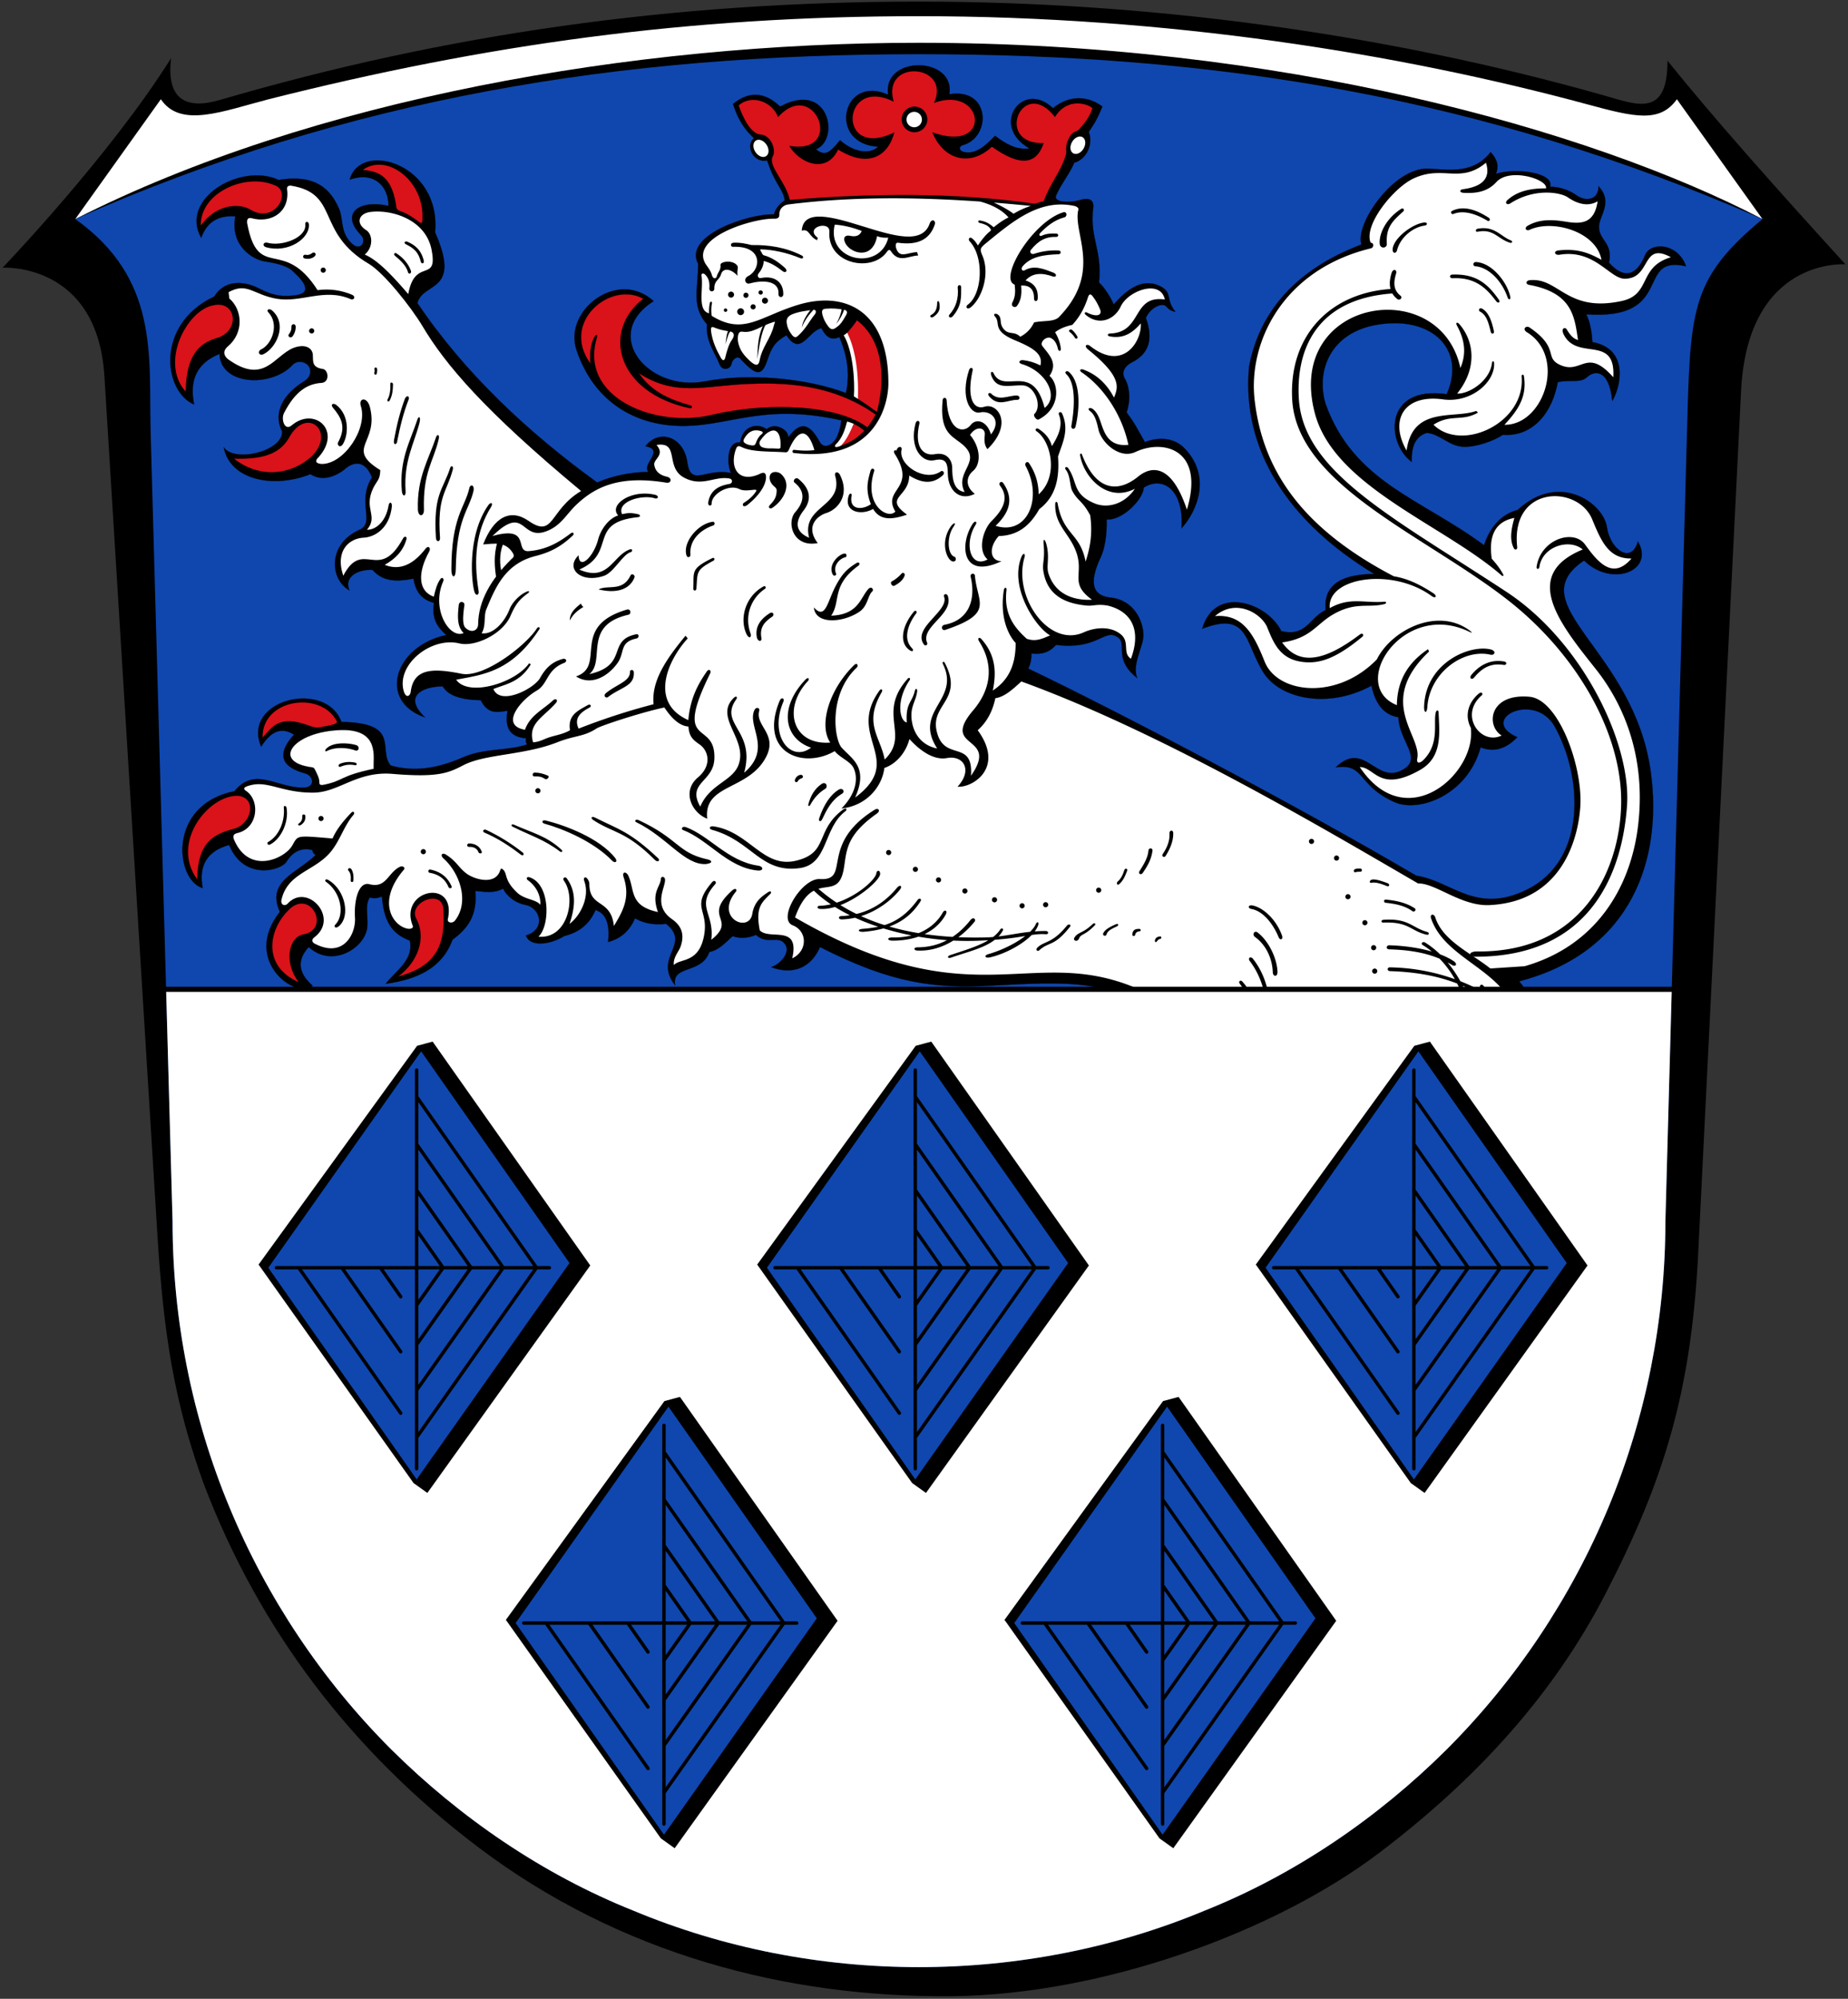 <svg xmlns="http://www.w3.org/2000/svg" viewBox="0 0 1080 1168"><rect x="0" y="0" width="1080" height="1168" fill="#333333" stroke="none"/><path d="M974.5 35.47c26.21 32.62 62.79 73.78 104 119 0 0-57.1-4.47-61 74l-25 503c-3.97 81.4-19.86 133.3-54.19 199.8-30.81 59.7-76 108.7-131.8 151.1-61.52 46.8-162.4 83.23-250 84.11-96.99.97-194.6-24.74-277-87.03-74-56-128.1-127.2-160.5-212.5-17-47-23.42-87-27-145l-30.98-502c-4.13-66.98-59.52-63.51-59.52-63.51s62.99-65.68 98.5-122.5c-3 24.52 9 30.17 28.5 24.47C260.01 19.94 393.01.94 537.01.94c129 0 268 17.21 401 55 18.55 5.27 36.65 13 36.49-20.53z"/><path style="fill:#fff" d="M94 58c11.51 17.09 36 7 63 0C283.9 26 402 9.46 537 9.46c144 0 280 21.54 390.9 51.58C955.16 68.425 970 72 980 58l50 70C928 75 747 25 537 25c-167-.02-355 33-493 103z"/><path style="fill:#0f47af;fill-opacity:1" d="m88 251 12.84 462.8c0 57.09 11.32 114.2 33.26 167 21.84 52.69 54.09 101.1 94.56 141.5 40.37 40.07 88.75 73.12 141.4 94.16 52.79 22.04 109.9 33.05 167 33.05 57.1 0 114.2-11.02 167-33.05 52.69-21.03 101.1-54.09 141.4-94.16 40.47-40.47 72.72-88.85 94.56-141.5 21.94-52.79 33.26-109.9 33.26-167l12.47-456c2.1-76.85 1.25-93.85 44.25-129.8-164.2-71.71-318.4-96.32-493-96.32-174.6 0-332.8 25.37-493 96.32 49 34.95 42.96 79.76 44 123z"/><g transform="translate(1610.214 269.052)"><path style="fill:#000;stroke:#000;stroke-width:.1;stroke-linecap:butt;stroke-linejoin:miter;stroke-miterlimit:4;stroke-dasharray:none;stroke-opacity:1" d="M-1073.197-230.91c-9.8-.063-19.635 5.559-18.004 17.201-26.836-12.157-35.669 28.81-5.723 30.385-5.423 5.081-14.87 2.828-22.365-3.79-6.482 7.925-8.814 9.333-14.111 5.292 14.111-5.292 7.976-40.57-20.895-24.967-9.015-8.678-18.305-9.08-27.545-1.492 3.726 11.503 8.268 16.206 12.244 19.94-5.485 4.807.126 14.822 7.694 13.005 4.9 14.906 9.359 16.406 10.296 23.41-2.94 1.91-5.491 4.804-6.267 8.156-14.676-.57-53.273 12.319-44.326 28.88-.078 15.195-4.062 24.878 5.172 35.376-.935 9.645 4.409 15.965 7.396 23.534 1.782 4.058 6.54 2.543 6.99-.598.327-2.278 3.26-4.813 5.1-2.856 9.094 9.986 12.661 10.75 15.926.385 2.597-7.814 4.868-10.535 11.035-14.105 8.284 12.92 12.78-2.673 20.436-4.125 2.609 5.192 5.772 7.4 10.459 5.181 5 11.59 6.14 22.439 3.835 32.717-22.946-8.731-56.875-11.775-82.306-6.844-33.12 6.423-61.111-27.174-30.09-46.857-20.817-19.171-52.8 5.38-45.092 28.453 9.769 29.243 32.429 42.992 57.729 44.356 30.273 1.632 49.328-13.85 97.109-3.141-.493 3.615-.994 5.665-2.297 8.943-1.884 4.897-7.617 8.636-10.402 3.586-7.32-13.551-12.997-9.758-18.348-2.549.336-4.595-7.86-9.068-12.685-4.816-4.535-3.543-13.902-2.745-15.407 7.748-8.813-.793-7.345 14.88-5.287 17.897-14.801-3.258-23.513 8.63-25.644-6.487-2.066-14.655-16.4-19.674-24.428-9.203 11.773 2.226-2.549 10.497 1.726 14.969-10.807.249-20.649 2.19-29.935 6.236-40.473-29.352-77.347-63.775-105.06-104.869 3.203-12.63 25.982-5.72 10.34-41.287 3.622-40.231-43.67-53.957-49.934-30.8 14.224-5.101 22.788 3.838 22.66 15.333-15.904-3.858-28.986 3.649-16.01 17.096 3.675 3.627-.76 10.92-6.785 3.392-5.338-6.218-3.53-13.1-6.143-19.04-5.104-11.601-14.02-20.101-35.203-16.653-22.447-10.264-58.178 11.11-45.285 33.87 3.336-9.496 10.226-13.307 19.957-12.571-3.283 17.364 10.492 25.16 16.516 26.18 6.824 1.155 13.264 2.305 17.05 5.853 7.105 6.41 12.056 13.364.135 14.248-8.06.89-13.343-.802-20.164-4.287-9.014-4.605-20.081-4.754-25.834 4.83-34.571 16.242-29.862 55.437-11.787 63.13-2.765-13.536.952-23.976 14.813-29.562.704 18.781 30.987 19.605 42.947 6.15 2.813-2.527 7.183-1.697 9.09.835 1.916 2.544 1.353 6.801-2.87 9.158-15.088 9.578-16.905 20.875-12.552 29.154.452 11.715-28.09 18.426-34.156 9.211 3.72 19.596 29.77 24.189 50.691 15.725 6.33 4.245 13.924 1.878 19.674-2.578 6-5.406 12.499-5.233 16.283 4.476-9.155 14.762 2.248 26.31-7.328 30.666-18.388 8.151-17.664 28.565-5.834 35.414-3.646-8.785 6.491-12.622 13.568-11.94 6.207 7.155 14.811 6.814 23.881 5.02 1.395 9.34 6.28 12.525 11.985 14.258-1.385 9.253 1.722 13.75 7.148 18.715-30.36 6.497-40.266 38.627-12.348 48.17-12.888-12.245-2.217-18.034 10.313-18.184 2.97 5.313 10.548 7.914 22.217 8.11 4.18 8.592 9.974 6.949 15.638 6.14-1.583 8.886.448 15.345 10.94 16.12-.486 1.336-.387 2.527.574 3.502-11.1 4.003-24.774 2.019-37.482 7.572-16.004 6.993-29.084 8.48-42.282 4.826-7.801-9.136 6.43-24.937-28.846-25.494-8.926-24.838-58.487-13.296-46.917 14.488 6.703-10.661 13.042-10.894 19.236-7.037-14.758 16.124.391 20.944 6.572 22.676 4.538 1.257 6.12 7.68-.287 8.25-15.852.783-28.969-12.899-41.086 2.11-39.556 7.945-34.566 52.033-18.578 56.651-2.486-13.252 2.602-21.708 15.467-25.238 8.491 21.042 30.331 15.047 33.549 9.74 3.592-5.924 8.894-8.381 15.027-6.755.165 1.112.713 2.13 1.9 2.986-10.962 10.619-28.91 15.14-20.863 33.137-22.468 28.413 9.427 51.598 19.19 43.175-8.563-7.457-9.3-15.004-2.303-22.642 13.715 12.711 33.25.46 34.24-11.877.474-5.903-1.507-13.045 1.486-17.098 3.041 1.025 5.006.165 7.057-.543 1.232 17.426 8.258 22.656 16.283 25.78 2.44 11.16-7.934 17.392-14.111 25.238 18.075-2.474 32.886-8.904 39.078-25.781 9.068-6.657 14.613-14.29 13.297-28.495 5.427.49 10.854 1.615 16.281-1.355 2.143 4.67 7.523 8.52 12.793 9.475 9.416 1.704 12.18 14.57.506 17.933 2.59 7.214 14.794 5.117 22.523.272 9.271-2.246 14.984-7.617 18.182-15.198 6.767 2.22 8.319 9.29 7.328 18.725 8.023-2.115 12.827-7.127 15.74-13.84 6.061 3.484 12.121 3.837 18.182 3.256 14.942 11.952-7.776 19.365 5.285 35.959-2.31-12.255 15.446-6.297 19.957-19.572 5.55-.913 9.54-5.612 13.625-9.211 4.714 1.634 9.455 1.037 13.623-.768 6.609 6.131 12.991-.095 16.938 5.356 3.391 4.684-2.057 11.349-8.014 13.545 12.876 4.755 23.359.207 28.506-11.791 42.356 21.64 67.383 24.28 100.041 22.566 41.81-2.193 79.23-4.714 89.154 21.367l1.15 14.2h230.27c1.437-10.748 2.27-20.864-11.992-38.09 66.803-17.529 83.607-72.534 76.934-122.09-9.71-72.11-77.533-97.865-39.036-123.819 16.129 15.961 41.561 6.102 31.448-11.177-3.807 13.775-16.216 4.644-18.067-8.213-2.069-14.375-28.145-32.591-52.142-10.162-9.548 2.404-16.28 10.066-19.67 20.629-37.144-27.497-76.108-36.68-92.656-82.668-5.642-18.985 2.525-41.742 30.597-46.27 32.277-5.206 51.69 15.179 40.184 40.668-37.032-5.267-35.375 28.723-20.35 39.622-.427-9.289 2.345-15.143 8.826-17.013 7.941.796 12.906 7.785 21.322 8.133 7.236.299 17.808-3.385 23.112-7.043 14.911 1.316 28.05-9.602 32.045-30.703 6.728-1.779 13.19.859 17.272-3.077 3.463-3.338 12.555-5.627 14.581 14.015 4.723-7.695 10.314-30.34-11.628-34.383-.32-5.732-1.197-11.255-3.554-16.222 52.402 3.637 28.227-35.128 58.315-28.056-4.978-13.955-20.827-14.25-23.949-6.574-3.584 8.814-10.26 16.484-21.102 4.447 2.34-11.47-5.4-12.729-5.85-20.394-.405-6.905 8.753-14.437-.29-24.316.211 7.874-7.14 9.4-12.817 5.35-4.665-3.326-10.364-4.963-15.505-5.054 2.683-8.24-20.457-11.247-31.616-7.462 2.197-5.554-.03-9.328-3.12-12.754-10.015 12.906-23.952 10.332-36.35 9.707-19.99-1.007-43.102 32.282-39.14 44.275-21.738 8.348-57.114 26.785-65.624 71.096-4.696 48.687 22.793 91.053 73.135 121.467-14.972.07-30.112 3.881-28.426 21.107-9.782 4.589-11.09 15.74-25.904 12.281-8.255-16.808-39.014-27-46.215-1.367 27.526-10.663 24.817 8.502 35.86 25.712 9.696 15.108 37.377 21.458 63.056 7.532 2.18 10.41 7.051 17.083 15.74 18.453.421 14.354 14.622 23.97 2.432 30.755-15.724 8.752-22.172-17.797-39.069-1.446 17.384-2.55 12.143 10.431 34.4 20.314 14.062 6.243 42.552-3.914 50.284-32.05 7.265 2.93 14.417 1.398 21.426-5.903-23.259-10.25 9.678-27.08 21.709-6.513 16.473 29.305 19.373 78.306-16.36 95.72-29.788 14.519-43.68-5.253-64.37-8.273-72.34-42.533-177.47-97.53-226.84-121.059 1.423-2.284 1.965-5.915 1.917-8.826 8.007.905 11.418-1.867 14.39-4.988 22.628 2.889 27.906-8.15 34.362-5.4 9.2 3.917-2.49 12.414 13.133 24.876-3.462-7.746 3.666-18.61 3.56-25.24-.138-8.68-5.894-20.33-18.82-21.846-14.91-1.351-10.359-14.48-5.922-24.132 1.73-3.765 3.533-11.254 3.24-21.561 9.374.78 21.562-12.12 21.684-18.613 10.648-6.879 23.58.622 22.067 23.793 8.999-9.834 17.959-30.415 1.443-47.067-7.859-7.923-19.374-4.872-22.836-3.256-3.832-6.767-5.76-10.926-10.7-17.423 2.367-6.53 1.935-14.27-.72-19.18-2.814-4.36-.122-8.094 4.03-10.17 9.5-4.777 12.532-13.2 7.962-25.906 2.867-6.346 9.833-9.059 11.862-6.674 1.545 1.817 3.136 2.786 5.41 3.125-5.82-7.048-1.734-11.11-8.377-14.654-7.99-4.264-16.7-2.286-27.65 10.345-2.528-5.315-5.37-9.687-8.622-12.832 1.992-19.346-5.728-25.94-3.341-43.908.406-4.001-2.239-5.705-6.782-4.498-7.411 2.277-17.449 1.687-14.693-2.959 2.98-6.667 7.53-11.958 10.371-18.572 6.817-1.892 11.363-10.492 8.445-18.033 2.267-3.405 4.292-5.868 7.973-14.805-8.025-5.998-18.76-7.22-28.902.951-17.823-16.949-37.119 10.362-13.719 23.498-7.37 1.182-13.83-2.627-20.127-7.347-5.82 5.958-11.024 10.736-17.738 9.544-3.03-.355-4.088-3.147-.993-4.117 16.646-4.663 16.203-33.617-7.962-29.742 1.77-11.098-7.996-16.846-17.795-16.908z"/><path style="fill:#fff;stroke:#000;stroke-width:.1;stroke-linecap:butt;stroke-linejoin:miter;stroke-miterlimit:4;stroke-dasharray:none;stroke-opacity:1" d="M-1423.61 188.315c-.109 1.627 1.6 1.58 3.027 1.173 11.691-2.468 8.801-5.08 28.795-9.25-.517-6.216 4.122-23.429-19.372-22.687-27.201.858-40.164 17.774-18.527 21.537 1.676.425 2.648-.105 3.454 1.535 1.284 2.598 2.732 5.22 2.622 7.692z"/><path style="fill:#fff;stroke:none;stroke-width:.1;stroke-linecap:butt;stroke-linejoin:miter;stroke-miterlimit:4;stroke-dasharray:none;stroke-opacity:1" d="M-741.805-173.951c-15.133 12.587-25.316 1.044-42.615 9.34-11.521 5.525-29.044 27.16-24.754 37.404 2-.067 2.042 2.936-.068 3.324-51.448 12.563-71.615 55.093-67.744 88.543 4.517 39.042 25.468 73.913 81.308 103.035 6.083 1.02 13.106 3.311 23.506 10.17 1.933 1.554.876 2.87-1.15 1.535-23.037-17.054-61.412-11.14-59.774 6.909 11.951-6.68 19.896-2.779 32.045-3.743 1.083-.024 1.292.996 0 1.344-9.503 2.52-16.897-1.628-30.312 6.22-9.787 5.727-12.904 13.873-29.557 16.231 10.617 15.052 26.866 9.386 45.38-4.605 1.68-1.271 2.622.256 1.536 1.246-15.802 13.113-25.389 15.963-35.055 14.742-13.001-1.642-16.733-10.734-20.55-20.148-3.2-7.892-18.003-17.376-30.543-6.617 15.964-1.3 22.417 9.909 29 26.542 7.423 18.756 42.074 22.981 65.574-1.236 8.46-16.987 34.833-30.493 53.597-17.369 2.608 1.873 2.724 2.257-.408.814-38.33-17.728-70.088 31.796-41.467 43.282.183-15.241 7.29-25.372 18.198-32.698l.61 1.358c-30.98 29.366-4.486 48.763-6.852 62.28-.531 2.694.567 3.427 2.918 1.696 10.424-9.602 6.277-22.226 7.867-28.414.422-1.512 1.553-1.453 1.63 0 .388 11.356 2.662 26.004-10.81 33.637-23.897 13.54-26.378-1.654-35.244-1.687 27.223 40.656 68.323 3.585 64.887-22.938-3.758-7.235-1.445-14.684 4.482-19.853 1.838-1.569 2.994.037 1.822.959-13.335 11.634-.494 29.304 11.707 23.41-9.342-5.803-7.297-24.772 16.315-22.649 16.683 1.5 30.684 39.4 29.73 62.862-.537 13.208-6.847 56.641-53.09 58.87-16.536.798-31.688-12.968-41.74-12.622-56.256-32.67-150.064-88.325-231.89-118.05-4.908 4.445-9.793 9.055-15.198 9.77-1.51 7.045-4.471 13.487-10.312 18.727 16.153 22.15-3.298 33.762-11.793 32.988 8.99-9.655 3.59-18.529-6.25-16.715-9.101 1.678-18.107-6.931-21.848-11.117-2.046 7.76-7.586 14.468-14.654 16.887-1.442 11.371-10.772 22.178-25.104 23.683 7.593-7.544 10.336-16.537 7.153-23.548-1.807-3.979-7.96-6.053-11.086-9.967-18.762 10.862-44.64.697-32.158-29.443 1.011-2.29 2.997-1.522 2.17.542-8.71 20.58 4.741 35.74 16.146 26.866-15.698-5.348-19.11-23.163-3.12-39.893 1.73-1.67 2.565-.033.95 1.358-14.75 16.362-8.181 37.308 13.434 35.55-6.775-9.723-1.083-30.599 13.974-45.32 1.76-1.621 2.73.458 1.358 1.629-16.708 15.917-12.996 42.417-8.498 46.885 6.076 6.604 15.547 11.396 7.675 28.974 30.054-22.377-5.707-35.392 14.393-62.748 1.008-1.207 1.92-.08 1.152 1.15-10.699 18.466-.882 25.75 1.727 39.339 15.072-14.483-4.825-26.715 13.47-47.223.846-1.052 1.818-.068 1.153.814-8.384 12.326-5.684 24.105-1.697 24.758-.726-11.387 3.044-11.463 4.681-18.38.434-1.804 1.584-1.539 1.358.34-.616 5.443-4.013 8.672-3.23 16.081.93 8.81 6.203 15.466 14.968 17.182-14.322-22.104 13.633-28.182 3.453-49.125-.77-1.528.326-2.017.96-.96 11.19 21.453-7.973 23.986-4.837 39.372 3.917 19.215 21.657 4.706 20.166 26.635 17.057-24.272-18.494-15.002 1.315-38.264 9.675-11.361 12.801-25.572 3.433-40.299-1.193-1.807.056-2.721 1.325-1.324 8.842 9.815 8.652 20.395 6.681 30.09 8.808-5.756 13.428-14.4 13.346-27.813 0 0-10.203-9.761-6.889-30.9.373-1.908 1.755-1.64 1.535 0-1.744 14.917 5.369 22.497 11.829 28.467 5.432 1.942 9.494-.228 13.693-1.987-7.777-4.023-24.31-27.715-16.695-46.052 1.184-2.604 2.28-1.495 1.728.382-6.885 22.866 14.071 53.172 34.625 43.897 6.54-2.951 15.492-3.773 21.527 1.092 5.674 4.573.805 10.95 6.035 14.324 6.282-16.955.104-27.637-13.408-30.992-6.172-1.14-8.585.26-12.172-.045-16.962-1.445-23.76-9.16-25.576-19.947-.815-4.844 1.002-6.78.098-16.1-.295-3.196.639-3.005 1.535-.191 2.261 8.166-.136 12.98 1.301 17.43 4.721 14.608 18.625 15.75 25.469 15.382-13.705-9.957-4.283-14.957-9.445-28.459-4.091-10.698-12.53-15.306-12.047-27.668.084-1.418 1.144-1.42 1.44.096 3.247 18.38 13.06 16.858 16.31 33.773 2.382-7.532 4.233-15.595 2.685-27.056-4.548-8.64-7.157-8.13-10.459-14.252-1.528-2.834-1.032-8.993-3.859-12.489-.846-1.093.322-2.16 1.357-.949 5.75 7.96 2.247 15.18 15.514 20.694 7.726 3.21 17.64.33 23.565-8.55-15.929 8.353-29.837-6.48-32.018-19.618-.17-1.085.78-1.24 1.103-.336 7.938 20.907 20.695 22.748 32.907 12.785 7.48-6.103 19.36-7.802 28.402 19.38 10.578-35.105-13.48-41.452-30.014-33.716-9.5 4.444-19.946-5.582-21.644-12.983-.951-4.145-1.94-8.612-4.9-10.845-1.936-1.367-.404-2.5 1.535-1.295 3.605 2.824 4.308 7.304 5.968 11.5 2.177 5.498 5.56 10.408 14.862 9.482-3.623-17.07-13.957-33.17-27.02-42.185-1.966-1.165-1.212-2.472.756-1.772 7.334 2.666 13.418 7.898 17.857 16.354 2.364-6.003 4.893-11.93-15.203-28.164-2.66-2.191-.627-3.596 1.358-1.899 19.525 15.211 30.248-3.371 29.486-13.305-4.508 5.183-9.712 9.139-18.021 7.606-1.753-.279-1.599-1.655.134-1.695 19.077-.692 12.52-22.602 31.955-19.88-2.602-12.036-21.507-5.138-25.767 4.061-3.498 7.554-12.37 11.41-20.108 5.207-1.954-1.47-.478-2.142.383-1.63 5.413 2.74 9.12 1.788 7.614-1.905-.95-2.215-1.99-4.455-3.823-6.922-1.17-1.734-2.312-2.874-3.261 0-1.95 6.132-4.919 11.522-9.116 16.022-3.747.827-7.219 2.088-10.074 4.318 1.837 3.004 2.927 6.143 3.358 9.402.195 1.707-1.284 2.213-1.727.096-.633-2.549-1.767-5.245-4.606-6.332-2.655-.537-5.975 2.69-4.51 4.797 4.254 5.522 9.24 10.18 4.2 17.527 5.416 4.38 6.87 18.756-6.377 25.51-1.163.527-3.291-2.268-2.441-3.256 4.714-4.497.318-16.477-6.809-16.703-8.37-.265-15.25 2.838-18.43-5.957-.675-2.36.97-2.534 1.63-.68 6.263 11.681 22.81-7.179 29.58 19.811 8.578-6.611 1.088-21.088-12.891-25.508-3.062-.842-1.727-2.454 0-2.443 3.68.384 7.151 1.458 10.447 3.12 1.704-6.816-4.554-10.41-14.848-14.698-13.828-5.762-8.146-10.17-11.693-13.897-1.35-1.486.34-2.234 1.92-.959 2.447 2.185.216 5.094 3.42 8.559 3.001 3.247 5.905.79 9.412 4.228 3.922-2.04 6.462-4.926 8.084-8.373 5.453-1.198 11.243-.214 14.346-2.927 26.057-26.62 8.183-48.955 11.511-62.844.423-1.332-1.344-2.087-2.426-2.317-20.722-4.391-36.756 9.724-52.408 22.514-2.458 2.233-2.752 2.836-1.341 6.236 5.014 11.362-.573 26.115-7.102 30.8-1.75 1.13-3.084-.66-1.055-2.016 8.232-6.349 9.375-27.66.864-36.795-1.129-1.312-.143-2.728 1.175-1.92 1.516 1.092 2.612 2.656 3.621 4.318 2.166-3.255 4.492-6.254 7.293-8.492.633-.532.272-1.113-.767-2.205-1.417-1.4-3.425-1.974-5.469-2.496-1.197-.216-1.025-1.512-.096-1.44 3.236.47 5.3 1.442 8.25 3.983 2.683-2.184 5.492-4.208 8.684-5.756-4.24-4.726-9.991-7.484-16.582-9.277-40.408-2.843-78.245-2.683-112.422 1.744-3.14.53-4.931 3.102-4.934 5.406.07 2.054-.46 2.958-3.342 2.871-12.472-.156-49.073 10.988-39.757 26.459 1.784 2.62 3.013 3.913 3.798 6.92.905 2.107 2.387 1.562 2.715.406.592-2.543 2.488-3.707 2.17-6.648-.27-2.144 7.154-3.285 9.764.224.969 1.303-.309 2.623.277 6.018-4.102-4.36-8.519-4.737-9.693-.92-1.12 3.64-4.05 3.57-3.944 8.586-.035 1.802-2.97 2.049-2.916-.34.377-4.291-.858-6.438-2.474-8.078-.869-.843-2.321-.899-2.072.752 1.162 7.97-2.629 20.166 4.39 21.922-.038-2.09.025-4.153.494-6.115.244-1.011 1.406-.801 1.223.203-.482 2.235-.49 4.71-.205 7.328 18.773 11.685 28.156.36 50.553-6.393 27.47-8.282 52.867 3.292 52.738 46.047-.03 10.048-5.656 46.357-55.256 40.537-1.107-.083-.994-1.872.162-1.838 4.27.489 8.037.66 11.846.143-3.868-13.094-9.456-12.584-14.791-.477-.543 1.31-1.042 1.843-2.307 1.766-8.833-.617-19.012-.025-25.252-2.97-1.525-.706-2.573-1.171-3.406.863-4.027 10.72 1.12 20.187 13.338 14.966 2.088-1.107 4.46-1.898 4.125 2.496-.735 6.266-6.901 12.333-11.033 15.543-2.4 1.645-3.123-.464-1.92-1.343 2.865-1.804 5.413-3.928 7.197-6.813 1.313-2.208-5.71.804-9.791-1.242-6.255-3.135-16.535 3.006-16.21 8.727 0 1.008-2.044 1.532-2.017-.672 1.153-8.053 7.203-10.155 12.475-11.082 1.963-.43 1.857-2.704.096-3.118-8.705-1.725-15.91 5.102-26.533-.482-11.55-6.072-2.396-21.339-16.238-19.148 5.21 5.883-1.85 8.207-1.307 11.601.516 3.23 2.443 5.779 7.277 6.92 3.36.719 2.746 3.92-.136 3.527-28.12-4.66-42.088 2.888-52.57 12.766-5.811 5.475-8.806 11.938-16.907 15.316-16.068 6.702-12.43-16.18-32.228 3.08 22.826-6.434 12.674 9.215 21.011 8.829 10.511-.79 17.848-5.176 24.563-10.268 1.607-1.279 2.405.081 1.44 1.057-7.137 6.775-13.386 9.92-22.03 12.115-17.806 4.523-23.509 18.97-28.522 30.97-1.763 4.221-.056 9.556-2.795 14.098 6.103 1.028 13.061-5.622 16.383-14.146 1.565-4.015 6.137-8.732 10.438-10.336 1.057-.386 1.313.462.197 1.156-4.568 3.382-6.923 5.733-10.103 13.094-4.75 10.991-21.026 18.36-29.83 16.197-16.738-4.112-37.415 12.66-32.467 28.287 1.326 3.76 3.497 2.542 3.933.096 1.616-13.578 12.287-14.201 29.65-10.682 13.107 2.657 37.866-16.65 44.133-26.545.852-1.267 2.038-.452 1.44.48-16.215 24.807-32.43 26.5-48.645 29.552 7.1 10.275 34.7 1.912 42.649-9.618l.951.678c-6.275 10.375-14.24 11.382-21.846 14.383 4.071 9.96 23.772-.196 27.256-6.406 2.96-5.275 6.467-9.296 13.246-11.164 2.283-.529 2.727 1.591.883 2.306-10.408 3.979-9.33 12.331-16.086 16.211-8.9 5.113-22.08 20.177-6.846 22.867 2.99-8.473 10.402-11.583 16.284-17.097 1.81-1.668 3.39-.221 1.627 1.629-7.612 8.532-16.295 11.9-13.163 22.795 3.896-.238 6.127-1.817 9.293-2.856 4.037-1.324 8.298-1.878 12.284-4.2-1.47-8.932 4.797-11.481 10.31-14.653 1.734-.94 2.605.651.951 1.492-5.275 2.792-9.032 6.192-6.242 12.21 13.66-5.341 28.122-10.181 43.826-14.245-1.435-13.98 8-27.057 18.659-40.03l1.289 1.56c-12.143 13.267-22.413 37.712.341 47.74 1.193-13.1 5.82-21.205 10.94-28.593 1.234-1.55 2.564-.293 1.918 1.153-22.266 45.036 3.145 26.688 2.38 49.947-.454 13.833-16.296 13.863-8.253 28.06 5.715-13.565 19.343-14.81 22.603-25.083 4.718-14.868-14.61-27.047-3.064-38.418 1.516-1.505 2.372-.543 1.494.814-10.416 14.587 11.456 18.162 4.613 42.877 16.724-14.29 1.351-27.223 6.106-36.772 1.093-1.926 3.167-1.052 2.713.543-2.512 8.931 11.11 13.668 3.873 27.266-10.34 19.425-36.54 15.438-34.266 35.828-9.234-3.538-14.89-16.126-5.49-24.05 8.67-7.31 6.008-15.929 1.01-19.352-4.395-3.01-6.026-4.929-6.512-10.465-4.953-.315-9.602-4.42-14.043-11.127-13.114 2.735-37.13 10.608-39.654 12.268-7.502 4.932-12.686 4.026-22.715 7.99-19.645 7.764-42.223 6.825-55.07 13.465-8.592 4.44-14.51 7.362-41.477 5.078-20.665-1.75-31.294 10.794-46.03 10.96-19.674.223-27.507-8.115-39.265-3.58-2.193.964-1.403 1.833 0 2.735 8.075 5.758 6.678 21.758-5.373 24.467-2.365.61-2.954 1.833-1.535 4.701 9.033 19.646 29.175 10.12 33.552 2.711 3.64-6.16 1.67-6.123 23.631-4.246 1.742-3.977 4.71-8.637 11.034-15.16.864-.985 2.453-.15 1.056 1.535-5.78 6.713-8.01 15.977-14.267 22.695-9.51 10.209-24.06 11.522-27.637 26.596-.747 3.077 1.894 4.237 3.664 2.307 11.446-12.219 30.183 8.312 15.74 19.607-1.765 1.292-1.912 2.63-.271 3.73 16.924 9.056 24.385-5.432 23.793-15.097-.635-10.356 2.223-21.093 8.433-19.502 9.938 2.593 10.714-6.725 17.842-10.178 1.873-.823 3.249.681 2.307 1.697-15.998 18.684-6.54 32.685 2.01 34.444 2.063.425 3.89-.403 3.07-1.918-8.029-20.86 25.826-27.963 20.629-3.696-.55 2.055 2.36 2.823 4.029 1.057 8.807-11.01 2.966-28.033-6.764-36.603-1.89-1.87-.542-3.508 1.727-2.016 6.104 3.866 7.137 7.356 11.807 10.918 4.666 3.56 16.932 7.08 19.734-1.711.437-1.405.973-1.342 2.035-.203 2.264 2.46.29 5.83 7.809 13.037 4.492 4.307 10.94 3.82 13.687 7.223.145-5.091-1.897-10.176-6.908-14.104-1.748-.955-1.091-2.404.303-2.055 12.74 3.79 12.256 28.78 5.455 34.772 17.104 1.55 22.124-22.487 15.015-32.525-1.252-1.82.56-2.712 1.487-1.631 5.99 8.144 4.84 17.28 1.687 26.693 6.877-5.32 11.774-16.154 8.686-24.83-.913-2.245.467-2.93 1.527-1.799.755.968 1.436 1.988 1.371 3.8.309 13.714 12.63 8.008 14.334 24.052 4.905-8.139 9.801-16.282 5.715-28.416-1.083-3.353 1.238-3.557 2.56-1.301 4.137 8.435.35 17.894 17.465 21.566-4.075-11.612 1.345-14.436 1.727-19.38.044-1.667 2.18-1.434 2.4.19.58 4.536-7.546 15.21 4.09 23.347 5.178 3.62 7.63 8.491 5.028 16.015-1.031 2.98-4.453 6.256-3.938 10.819 3.549-4.029 14.4-.88 17.553-16.754 3.179-16.006-8.106-16.54 4.803-31.7 1.583-1.745 2.783.25 1.824 1.15-11.74 13.273-.366 16.62-2.303 32.528 15.521-12.356-5.879-12.71 12.377-28.976 1.882-1.593 2.988-.226 1.822 1.054-12.418 15.27 8.104 24.357 9.787 12.57 1.105-6.138 4.343-9.4 9.403-12.57 1.546-.98 1.995.29 1.054 1.153-5.074 5.108-8.7 7.815-6.111 21.265 5.84 5.985 23.532-3.789 18.969 16.346 9.108-4.35 8.9-15.927.281-19.3-9.216-3.608 5.164-27.426 15.742-27.042 18.813 1.193-.832-19.934 32.14-40.49 2.16-1.324 3.617.537 1.345 2.207-18.45 12.975-17.627 22.004-19.371 32.19-3.58 20.896-17.923-.795-28.506 28.544 103.083 59.67 136.774 15.955 197.9 40.66 9.418 3.807 22.803 3.376 29.9 17.92l194.034 1.086c-4.678-28.825-42.054-34.157-50.206-59.431-.576-2.387 1.975-2.623 2.647.068 4.542 13.411 20.37 20.268 32.09 29.512l20.017-1.319c41.622-11.908 61.863-45.81 66.266-81.828 4.795-39.223-7.628-70.346-24.705-91.855-20.8-26.199-44.116-54.88-7.596-69.828-7.562-6.533-23.52-2.062-25.33 10.172-.201 1.712-1.918 1.347-1.63-.098 2.386-16.122 21.615-22.238 28.288-13.02 7.604 10.505 16.226 20.912 27.168 8.223-13.016.125-17.381-9.24-22.947-22.84-8.341-20.382-47.77-20.054-43.86 16.12.194 1.404-1.218 2.144-1.966.677-2.585-4.933-1.56-11.163.338-17.707-10.15 1.967-15.37 9.08-13.229 23.88 2.55 2.799 4.854 5.761 6.639 9.07.453.854-.158 1.343-.832.728-33.808-29.547-97.664-51.86-109.115-94.524-18.11-67.47 72.993-82.167 84.99-26.74 2.838-6.828 3.537-14.492-1.9-24.558-1.189-2.15.095-2.382 1.222-1.155 8.958 10.284 10.485 26.11-1.222 40.639 6.352.475 19.016-6.994 20.353-17.844.099-1.324 1.152-1.278 1.22-.135.77 11.382-13.617 23.618-29.761 21.4-23.21-3.187-31.481 12.307-21.375 29.856 3.55-26.123 27.592-18.315 40.68-23.12l1.056.958c-9.432 5.485-15.804.605-26.002 7.1 16.557 16.371 53.942-1.124 51.483-28.256-.065-1.229 1.148-1.338 1.357-.203 1.676 11.073-2.157 18.684-11.398 28.494 22.818.362 36.341-39.294 13.5-53.867-3.305-1.772-1.227-4.205 1.017-3.121 17.884 12.2 8.623 17.48 17.725 21.87 12.91 6.227 15.548-10.585 31.395 7.37 1.452-25.517-21.339-8.989-29.172-25.373-1.447-3.63 1.177-4.074 1.966-2.578 2.843 4.733 4.745 5.585 6.582 6.174-2.028-13.547-3.233-27.411-28.134-32.16-2.44-.173-2.678-2.33-.287-2.782 17.137-1.928 21.765 19.189 54.048 12.111 17.345-3.802 9.36-19.78 28.657-25.545-17.469-9.458-11.179 12.61-27.08 12.551-8.602-.031-17.542-17.329-37.856-14.04-2.866.55-3.942-1.928-1.086-2.444 12.085-1.467 18.871 1.882 25.442 5.428-3.102-16.472-28.163-23.605-41.588-17.707-2.267 1.333-3.925-.765-1.56-2.172 7.942-4.643 16.874-3.264 22.911-2.307 8.97 1.422 16.1.674 17.998-12.008-5.683 3.433-12.093 1.374-17.386-2.279-4.351-3.002-19.67-5.635-33.836 3.637-1.92.96-3.082-.463-1.662-1.9 5.97-5.517 13.919-7.08 22.693-6.989 1.363-5.245-21.169-12.297-28.961-3.728-5.186 5.702-11.787 6.751-19.344 6.306-2.322-.186-2.352-1.852-.135-2.101 11.119-1.522 16.312-6.276 13.366-15.47zm-287.611 23.283c3.717 1.663 8.242 4.04 11.527 6.514 3.166-1.856 6.495-3.466 10.17-4.557a990.292 990.292 0 0 0-21.697-1.957z"/><path style="fill:#000;stroke:none;stroke-width:.1;stroke-linecap:butt;stroke-linejoin:miter;stroke-miterlimit:4;stroke-dasharray:none;stroke-opacity:1" d="M-1238.275 101.563c1.536-.32 1.776 2.15 0 2.495-10.216 2.162-6.51 8.138-11.184 14.544-5.355 7.337-14.97 13.411-24.124 7.62 18.21-6.167-4.048-29.143 29.743-39.05 2.256-.662 2.699 2.537.96 2.974-27.167 6.205-13.133 26.84-22.932 34.732 23.35-5.253 9.961-19.864 27.537-23.315zM-1256.025 135.912c-1.991 1.723-.026 3.192 1.103 2.399 7.511-5.854 15.657-6.35 15.111-14.536-.099-1.81-2.226-1.47-2.206-.48.213 5.781-7.405 7.283-14.008 12.617zM-1277.181 93.552c-.103-4.45 3.113-7.239 6.524-9.93.217.851.698 1.51 1.391 2.014-3.216 1.904-6.097 4.233-7.915 7.916zM-1260.39 75.37c8.943 2.239 17.97.958 21.011-7.1.395-1.17-1.57-2.626-2.398-.96-4.648 9.629-13.06 5.2-18.614 8.06zM-1241.814 51.9c1.249-.254 1.468 1.408.085 1.73-4.6 1.406-9.825 11.846-15.489 13.796-13.354 4.598-22.934-4.178-14.854-11.998.24 8.977 8.699 1.16 11.417-9.229 1.487-5.685 6.02-12.263 11.73-14.052-5.714-6.042 7.513-15.538 21.833-11.997 2.16.687 1.401 2.498-.271 2.035-7.67-2.469-22.608 1.887-19.302 9.227 3.9-.797 4.772-.918 9.329 0 1.475.377 1.541 1.603-.068 1.764-29.896 3.036-11.996 20.89-34.261 30.597 17.294 7.585 19.63-8.61 29.85-11.872zM-1206.71 55.126c.054 1.38-1.694 2.121-2.302.383-2.417-7.618 6.777-18.645 15.447-19.668 1.065-.095 1.437 1.839.096 2.206-5.927 1.93-14.062 7.55-13.24 17.079zM-1205.043 74.967c-.025 1.259 1.697 1.67 1.832-.27.683-9.6-.328-10.63 9.905-16.08 1.17-.674.567-2.06-.543-1.56-13.04 6.405-10.667 7.882-11.194 17.91zM-1163.918 73.595c1.132-.563 1.592.969.768 1.44-7.772 5.163-12.28 15.449-8.443 26.049.672 1.828-.49 3.701-2.255.623-4.548-9.506-.516-22.547 9.93-28.112zM-1167.851 103.53c.65 2.661 3.19 2.392 2.59.048-1.11-6.325 2.193-9.37 5.997-12.04 1.932-.998.992-3.274-.864-2.4-6.398 3.955-8.873 8.774-7.723 14.392zM-1116.808 54.454c1.663-.247 1.581 1.945.672 2.11-3.507.764-7.454 5.146-5.47 9.547.45.967-1.282 2.026-2.062.336-2.671-5.786 3.793-11.631 6.86-11.993zM-1089.03 70.693c-1.217.691.112 3.299 1.629 2.477 2.815-1.568 4.917-3.24 5.834-5.801.429-1.44-.875-2.087-1.628-1.357-1.649 1.783-3.467 3.438-5.835 4.681zM-1109.45 59.838c1.577-.672 2.04.925.78 1.764-15.873 11.609-9.955 20.754-15.814 29.12 16.152-.564 16.952-10.523 21.972-15.832 1.893-1.53 3.02.778 2.11 1.632-2.692 2.324-2.61 8.51-7.44 11.82-9.528 6.534-25.826 7.806-26.716-2.418 6.953 7.628 7.796-3.657 13.142-13.328 3.34-6.043 5.817-8.98 11.965-12.758zM-1057.993 95.999c-2.73.433-1.879 3.716.096 3.07 28.973-9.733 18.83-15.816 17.444-31.632-.031-1.775-3.06-1.698-2.443.746 2.7 11.651.112 24.789-15.097 27.816zM-1070.226 107.608c1.028 1.222 2.29-.088 1.87-.96-4.145-9.496 15.83-16.695 12.027-27.542-.849-1.756-2.672-.825-2.171.475 3.19 8.453-18.873 18.246-11.726 28.027zM-1077.225 109.737c1.13 1.164.55 2.134-.814 1.493-7.289-4.278-4.856-14.934 2.008-22.955.849-.974 2.096.022 1.247 1.103-3.646 4.785-8.461 14.194-2.44 20.36zM-985.229-75.205c-.68-.706.49-1.877 1.595-1.018a14.973 14.973 0 0 1 2.985 3.732c.708 1.326-.864 1.679-1.29.984-.84-1.49-2.004-2.654-3.29-3.698zM-987.09-50.415c-1.3-1.368.363-2.223 1.44-1.39 8.007 6.788 5.838 24.85 3.95 32.198-.527 1.833-2.774 1.344-2.375-.746 1.47-8.058 3.265-24.3-3.015-30.062zM-1054.134 38.029c1.127-1.365 3.088-2.291 1.197.71-4.109 5.751-3.58 16.137.407 17.504 1.029.245 1.307 2.231.16 2.682-3.663 1.66-9.48-10.705-1.764-20.896zM-1041.587 36.8c1.45-1.876 2.67-.903 1.44.96-6.752 10.985-2.99 25.537 7.088 20.11-6.19-5.49-2.481-17.67 2.425-22.538 5.927-5.88 10.596-12.95 4.97-20.406-1.338-1.764.645-3.197 1.696-1.764 5.315 7.607 5.436 15.77-4.41 25.034 18.176 5.87 27.9-15.573 17.572-34.94-.87-1.835 1.05-3.01 1.9-1.763 3.646 5.357 5.634 11.425 5.699 18.317 11.834-10.496 7.266-31.008-1.12-36.771-1.284-.827-.456-2.2.916-1.56 4.756 2.99 6.971 6.464 7.938 10.176 3.592-5.767 6.653-11.792 4.162-18.275-.66-1.78 1.251-2.138 1.823-.768 4.306 9.636.185 17.166-2.39 25.081.856 12.206-1.01 23.231-10.947 30.76-4.965 8.703-11.616 15.42-23.698 15.735-6.295 6.965-4.954 14.69 1.63 14.68-23.67 11.267-24.647-10.325-16.694-22.068zM-1160.272 26.054c-1.42 1.505.207 2.558 1.44 1.631 6.88-4.549 11.833-14.128 4.701-20.052-2.664-1.723-7.422-1.17-6.045 4.125 1.216 3.525 3.91 3.663 3.856 5.817-.084 3.358-.914 5.362-3.952 8.48zM-1143.64 10.776c-1.655-1.32-3.495 1.178-2.243 2.182 8.097 6.476 3.782 13.422.423 17.282-5.149 5.92-1.496 20.815 13.146 18.065-7.4-9.693-.345-15.886 5.004-17.56 6.438-2.015 14.157-10.226 7.886-22.468-1.228-2.122-3.272-1.524-2.714.678 5.224 18.333-20.007 17.464-15.197 36.229-9.328-3.903-7.39-10.603-3.295-15.863 4.184-5.375 5.067-11.968-3.01-18.545zM-1114.218 20.585c.765-1.98 1.934-1.056 1.727-.192-1.792 9.022 6.628 8.5 11.226 5.181-3.367-8.716-1.756-13.838-.192-19.573.814-2.119 2.557-1.032 2.111.288-6.327 20.113 8.224 28.378 12.377 23.603-7.985-13.496 12.926-12.9-.384-33.773-.918-1.439-.114-2.579 1.056-1.823.586-2.81 3.634-2.895 2.926-.288-1.69 8.973 13.97 18.732 22.903 12.42 1.323-.941 2.808.975 1.08 2.38-6.332 5.698-12.883 4.05-19.474.024.011 12.817-15.335 12.673-1.28 22.851-7.956 2.677-15.427 4-19.81-3.324-7.04 4.008-17.327 1.788-14.266-7.774z"/><path style="fill:#000;stroke:none;stroke-width:.1;stroke-linecap:butt;stroke-linejoin:miter;stroke-miterlimit:4;stroke-dasharray:none;stroke-opacity:1" d="M-1075.122-21.778c.696-2.108 2.561-1.425 2.24.136-3.267 13.932 2.341 19.236 9.021 17.981 7.832-1.472 10.112 4.572 10.12 7.726.015 5.827.528 13.486 7.261 14.41-6.344-12.47 11.696-17.907-2.236-28.617-5.951-4.576-12.41-7.03-10.598-25.137.11-1.714 2.168-1.684 2.307 0 .96 18.787 10.268 19.578 14.122 14.525 3.038-3.983 9.54-2.47 11.794 5.557 6.608-8.2 0-14.274-6.454-12.833-5.453 1.217-11.678-8.459-6.344-24.783.734-1.985 2.484-1.43 2.11.192-3.723 16.53.671 23.298 6.968 21.237 7.382-2.417 17.118 9.712 1.667 24.817-2.159-2.737-1.783-6.064-1.536-8.483.414-4.053-4.824-5.604-8.634.135 6.39 7.635 6.433 17.211 1.753 21.066-3.63 2.99-5.08 8.666 1.03 13.379-8.55 4.386-15.521-1.695-15.753-11.551-.133-5.655-.547-9.762-7.78-8.11-7.4 1.688-14.942-7.286-11.058-21.647z"/><path style="fill:#000;stroke:none;stroke-width:.1;stroke-linecap:butt;stroke-linejoin:miter;stroke-miterlimit:4;stroke-dasharray:none;stroke-opacity:1" d="M-1032.328-37.702c-.964-1.534.5-2.134 1.343-1.343 4.587 4.547 9.974 1.098 15.016 1.103 2.146.102 1.94 2.685.24 2.543-5.385-.13-11.13 4.5-16.599-2.303zM-1018.54-92.336c-1.142 2.46 1.534 3.39 2.578 2.172 2.63-3.37 2.937-7.56 2.51-12.009 4.194-.325 7.688 1.48 7.531 7.599 0 1.983 2.124 1.918 2.171 0 .342-5.01-1.505-8.826-7.124-10.584 4.194-4.654 9.768-4.537 15.944-2.34 2.007.718 2.734-1.213.407-2.206-5.575-2.162-11.155-4.501-16.554-1.56-1.855 1.194-2.64-.816-1.56-2.103 5.067-6.032 12.942-6.78 21.031-7.124 1.623.006 1.659-2.048.204-2.17-4.985-.277-9.866.403-14.587 1.967-1.816.429-2.593-1.154-1.832-2.24 4.56-5.66 8.787-7.847 14.975-7.691 1.272.052 1.535-1.78.048-1.92-3.083-.133-5.801-.09-8.78 1.296-.796.475-1.817-.555-.719-1.631 3.606-3.715 8.034-7.531 13.96-9.115 2.067-.41 1.764-3.73-.555-2.987-17.99 5.584-38.003 38.878-28.324 42.26.435 3.658.48 6.998-1.324 10.386zM-1055.355-85.195c-1.061 1.237.675 2.424 1.871 1.055 5.537-6.323 4.946-11.674 4.99-17.126-.036-1.708-2.09-1.456-2.016.192.673 6.328-1.122 11.834-4.845 15.879zM-1066.197-84.907c-.88.436-.094 1.872 1.241 1.176 4.058-2.616 4.213-5.26 3.7-8.228-.246-1.621-1.25-1.3-1.247-.24-.06 3.495-.884 5.812-3.694 7.292zM-1172.681-107.872c-3.467 1.551-1.88 5.176.475 4.478 7.02-1.952 17.494-2.174 16.96 6.174-.122 2.292 2.714 2.284 2.782.271.252-6.236-4.099-11.409-13.094-9.634-1.496.408-2.389-1.513-1.289-2.713 1.615-1.994 2.812-4.275 2.985-7.26 3.986.992 7.507 3.188 10.856 5.835 1.789 1.555 3.434.064 1.628-1.696-3.762-3.426-7.807-6.25-12.587-7.51-.608-.22-.878-1.156-1.38-1.99-.498-.826-1.135-1.5.036-1.416 6.507.131 15.155 1.916 23.027 5.229 1.267.47 2.048-.742.864-1.535-9.197-4.75-19.271-6.416-29.567-6.211-3.296-.792-6.605-1.566-10.652-1.357-2.025.24-1.66 2.448-.203 2.374 17.534-.648 16.458 12.982 9.159 16.961zM-1132.543-128.61c-5.18-2.216-4.514-6.989-9.115-5.661.923-13.135 18.466-7.85 35.645-2.537 17.517 5.418 34.708 10.88 39.1-1.526.87-2.902 3.607-2.317 3.053.272-2.714 8.596-9.567 12.568-21.506 10.855-1.24-.18-1.576 1.11-1.29 2.646 1.968 7.081 6.712 2.935 12.416 2.85l.61 1.967c-5.626.148-11.235 4.634-15.875-2.443-.597-1.039-1.396-1.072-2.238.068-8.392 12.582-35.042 7.669-33.787-11.533.541-6.866-15.17-2.521-6.58 3.731-.386.197-.688.538-.433 1.31z"/><path style="fill:#fff;stroke:none;stroke-width:.1;stroke-linecap:butt;stroke-linejoin:miter;stroke-miterlimit:4;stroke-dasharray:none;stroke-opacity:1" d="M-1122.373-137.773c-5.197 21.36 26.447 27.542 31.278 7.627-2.175.044-4.35.023-6.524-.911-2.67 14.283-15.476 10.032-18.518 4.222-1.828-3.572.108-4.962 2.495-4.462 3.862.927 6.002-.26 7.052-2.782-5.714-2.203-10.964-3.41-15.783-3.694z"/><path style="fill:#fff;fill-opacity:1;stroke:none;stroke-width:.1;stroke-linecap:butt;stroke-linejoin:miter;stroke-miterlimit:4;stroke-dasharray:none;stroke-opacity:1" d="M-1165.829-11.67c-1.108 1.413-.468 3.488 1.357 4.071 3.243.95 3.98.347 9.165.707.42.03 1.133-.007 1.255-.804.373-6.762-1.708-11.817-6.709-8.998-1.934.927-3.645 2.946-5.068 5.025z"/><path style="fill:#fff;stroke:none;stroke-width:.1;stroke-linecap:butt;stroke-linejoin:miter;stroke-miterlimit:4;stroke-dasharray:none;stroke-opacity:1" d="M-1175.429-12.483c-.547 1.085-.32 1.865.814 2.544.854.583 2.905 1.258 4.63 1.17.966-.104 1.246-.643 1.68-1.882.722-1.834 1.644-3.467 3.087-4.58 1.73-1.207.213-1.922-1.357-2.171-4.218-.842-6.89 1.343-8.854 4.919zM-1127.294-88.672c-2.11.121-2.999.677-2.238 3.731.686 2.545 1.871 4.675 3.324 6.581 1.834 2.415 3.149 1.849 4.885.543 2.426-1.596 3.957-4.19 5.427-6.852 1.013-1.561.98-2.907-.814-3.324-3.59-.726-7.121-.977-10.584-.679z"/><path style="fill:#000;stroke:none;stroke-width:.1;stroke-linecap:butt;stroke-linejoin:miter;stroke-miterlimit:4;stroke-dasharray:none;stroke-opacity:1" d="M-1118.286-88.803c-.35 3.03-1.548 5.914-3.207 9.086 2.115-2.717 3.75-5.62 4.715-8.785z"/><path style="fill:#fff;stroke:none;stroke-width:.1;stroke-linecap:butt;stroke-linejoin:miter;stroke-miterlimit:4;stroke-dasharray:none;stroke-opacity:1" d="M-1147.031-85.483c-2.4.977-3.928 2.467-3.358 5.517.436 2.913 1.698 4.925 3.118 6.764 1.591 1.806 2.487 1.405 3.982-.144 3.964-3.6 6.282-8.33 9.163-11.849 1.287-1.622.718-2.903-.672-2.83-4.193.544-8.408 1.03-12.233 2.542z"/><path style="fill:#000;stroke:none;stroke-width:.1;stroke-linecap:butt;stroke-linejoin:miter;stroke-miterlimit:4;stroke-dasharray:none;stroke-opacity:1" d="M-1136.31-88.337c-2.419 3.224-4.716 6.62-5.348 10.674 1.723-4.393 4.522-7.88 7.268-10.866z"/><path style="fill:#fff;stroke:none;stroke-width:.1;stroke-linecap:butt;stroke-linejoin:miter;stroke-miterlimit:4;stroke-dasharray:none;stroke-opacity:1" d="M-1176.413-75.239c-2.327-.332-2.728 2.17-2.578 5.156.745 5.814 4.02 9.098 7.395 12.28 3.525 3.035 4.754 2.129 5.292-.543 1.47-8.082 6.562-12.82 8.345-20.489.417-1.834 1.595-2.675-.814-1.831-6.84 2.104-11.76 6.521-17.64 5.427z"/><path style="fill:#000;stroke:none;stroke-width:.1;stroke-linecap:butt;stroke-linejoin:miter;stroke-miterlimit:4;stroke-dasharray:none;stroke-opacity:1" d="M-1164.301-78.67c-2.975 5.997-3.109 12.728-3.358 19.428 1.167-7.44 2.17-15.062 5.085-20.58z"/><path style="fill:#fff;stroke:none;stroke-width:.1;stroke-linecap:butt;stroke-linejoin:miter;stroke-miterlimit:4;stroke-dasharray:none;stroke-opacity:1" d="M-1192.492-77.546c-1.948-.875-2.489-.406-2.103 2.51.785 5.49 3.007 10.404 5.7 15.13 1.218 1.983 2.097 1.54 2.51-.136.992-3.983 2.06-7.849 3.934-10.448 1.93-2.777 1.197-4.629-1.492-4.952-2.85-.385-5.7-.913-8.549-2.104z"/><path style="fill:#000;stroke:none;stroke-width:.1;stroke-linecap:butt;stroke-linejoin:miter;stroke-miterlimit:4;stroke-dasharray:none;stroke-opacity:1" d="M-1186.25-67.912c.468-2.913.516-6.017 1.9-8.514l1.9.44c-2.156.71-2.725 4.957-3.8 8.074z"/><path style="fill:#000;fill-opacity:1;stroke:none;stroke-width:.12;stroke-miterlimit:4;stroke-dasharray:none;stroke-opacity:1" d="M-1177.365-88.906a2 2 0 0 0-2 2 2 2 0 0 0 2 2 2 2 0 0 0 2-2 2 2 0 0 0-2-2z"/><path style="fill:#000;fill-opacity:1;stroke:none;stroke-width:.105;stroke-miterlimit:4;stroke-dasharray:none;stroke-opacity:1" d="M-1182.973-98.64a1.75 1.75 0 0 0-1.75 1.75 1.75 1.75 0 0 0 1.75 1.75 1.75 1.75 0 0 0 1.75-1.75 1.75 1.75 0 0 0-1.75-1.75zM-1163.15-95.1a1.75 1.75 0 0 0-1.75 1.75 1.75 1.75 0 0 0 1.75 1.75 1.75 1.75 0 0 0 1.75-1.75 1.75 1.75 0 0 0-1.75-1.75z"/><path style="fill:#000;fill-opacity:1;stroke:none;stroke-width:.09;stroke-miterlimit:4;stroke-dasharray:none;stroke-opacity:1" d="M-1170.082-91.244a1.5 1.5 0 0 0-1.5 1.5 1.5 1.5 0 0 0 1.5 1.5 1.5 1.5 0 0 0 1.5-1.5 1.5 1.5 0 0 0-1.5-1.5zM-1174.275-98.008a1.5 1.5 0 0 0-1.5 1.5 1.5 1.5 0 0 0 1.5 1.5 1.5 1.5 0 0 0 1.5-1.5 1.5 1.5 0 0 0-1.5-1.5z"/><path style="fill:#000;fill-opacity:1;stroke:none;stroke-width:.075;stroke-miterlimit:4;stroke-dasharray:none;stroke-opacity:1" d="M-1165.672-99.373a1.25 1.25 0 0 0-1.25 1.25 1.25 1.25 0 0 0 1.25 1.25 1.25 1.25 0 0 0 1.25-1.25 1.25 1.25 0 0 0-1.25-1.25z"/><path style="fill:#000;fill-opacity:1;stroke:none;stroke-width:.06;stroke-miterlimit:4;stroke-dasharray:none;stroke-opacity:1" d="M-1186.201-88.803a1 1 0 0 0-1 1 1 1 0 0 0 1 1 1 1 0 0 0 1-1 1 1 0 0 0-1-1z"/><path style="fill:#fff;stroke:none;stroke-width:.1;stroke-linecap:butt;stroke-linejoin:miter;stroke-miterlimit:4;stroke-dasharray:none;stroke-opacity:1" d="M-1111.187-37.442c.788.49 1.522.946 2.347 1.485 11.493-7.574 1.855-41.175-6.242-38.671-.818.705-1.094.956-2.054 1.472 5.411 9.05 6.616 27.012 5.949 35.714z"/><path style="fill:#da121a;fill-opacity:1;stroke:none;stroke-width:.1;stroke-linecap:butt;stroke-linejoin:miter;stroke-miterlimit:4;stroke-dasharray:none;stroke-opacity:1" d="M-1097.782-28.359c-3.187-2.3-6.036-4.442-11.058-7.598.647-18.86-2.558-31.256-6.242-38.671 2.214-2.423 3.836-4.404 5.7-7.226 16.757 12.829 16.082 37.222 11.6 53.495z"/><path style="fill:#fff;stroke:none;stroke-width:.1;stroke-linecap:butt;stroke-linejoin:miter;stroke-miterlimit:4;stroke-dasharray:none;stroke-opacity:1" d="M-1121.845-9.254c-.774.822-.422 1.637.863 1.403 5.925-1.008 7.34-8.388 9.763-13.468-1.054-.437-1.682-.798-3.934-1.415-1.247 4.715-2.802 9.772-6.692 13.48z"/><path style="fill:#da121a;fill-opacity:1;stroke:none;stroke-width:.1;stroke-linecap:butt;stroke-linejoin:miter;stroke-miterlimit:4;stroke-dasharray:none;stroke-opacity:1" d="M-1105.103-17.313c-1.91-1.607-3.621-2.825-6.116-4.006-2.056 4.294-3.958 9.024-7.559 12.717 7.667-2.666 10.45-5.675 13.675-8.711z"/><path style="fill:#da121a;fill-opacity:1;stroke:#000;stroke-width:.1;stroke-linecap:butt;stroke-linejoin:miter;stroke-miterlimit:4;stroke-dasharray:none;stroke-opacity:1" d="M-1098.477-26.866c-1.246 2.697-2.985 5.254-4.856 7.565-18.22-13.745-59.842-14.73-91.007-7.278-33.059 7.903-78.056-10.143-66.962-45.52.402-1.022-.384-1.827-1.056-.671-3.086 4.774-3.145 10.764-2.782 16.215-17.838-24.356 11.93-48.665 30.894-37.899-24.295 18.699-15.85 54.626 26.954 63.877 1.597.324 2-1.098.452-1.557-11.852-3.422-22.676-7.88-29.996-18.856 21.129 13.73 38.09 7.468 62.595 6.352 20.985-.956 49.554-.597 75.764 17.772z"/><path style="fill:#000;stroke:none;stroke-width:.1;stroke-linecap:butt;stroke-linejoin:miter;stroke-miterlimit:4;stroke-dasharray:none;stroke-opacity:1" d="M-1193.852 215.93c-2.194-.471-2.056-2.414.575-2.11 21.294 3.165 28.857 24.956 48.615 20.016 19.025-4.758 10.6-17.421 27.086-29.803 1.892-1.416 2.657-.042 1.536.864-13.29 10.03-9.986 31.107-26.952 33.36-22.655 3.01-27.782-15.866-50.86-22.326z"/><path style="fill:#000;stroke:none;stroke-width:.1;stroke-linecap:butt;stroke-linejoin:miter;stroke-miterlimit:4;stroke-dasharray:none;stroke-opacity:1" d="M-1118.27 194.848c2.207-1.15.631-3.946-1.968-2.375-4.408 2.81-8.232 7.959-11.194 16.554-.633 1.894.836 2.531 1.696.678 2.68-5.613 5.425-11.19 11.466-14.857zM-1137.772 200.82c-.375 1.298.541 1.483 1.055.527 2.229-4.08 5.137-7.255 8.78-9.45 1.76-1.012.652-4.554-2.064-2.88-4.053 2.727-6.425 6.84-7.771 11.802zM-1145.49 186.138c-.827 1.867.971 2.49 1.59 1.237.515-1.049 1.434-1.333 2.32-1.679 1.041-.392.753-2.107-.795-1.967-1.486.228-2.454 1.122-3.116 2.409zM-1211 216c-1.43-.552-.556-2.391 1.5-1.75 13.68 4.94 24.499 19.867 42 22.5 3.717.404 3.72 3.288 0 2.875-17.46-1.638-28.723-17.985-43.5-23.625zM-1238.438 211.375c-1.162-.52-.432-2.022 1.456-1.183 23.34 10.887 22.683 18.845 39.408 22.748 3.802.647 4.217 2.398 0 2.916-12.5.805-22.758-15.718-40.863-24.481zM-1263.732 210.003c-1.684-1.401-.337-2.068 1.104-1.37 13.913 7.02 20.363 8.102 37.128 23.93 1.18 1.199-.185 2.616-2 .875-17.289-17.26-24.115-15.427-36.232-23.435zM-1292.06 212.257c-1.826-.58-1.438-2.338.706-1.856 11.14 2.734 31.576 10.234 40.792 22.099 1.32 1.828.01 3.236-1.938 1.375-10.71-11.065-28.431-18.565-39.56-21.618zM-1309.938 212.813c-1.238-.44-1.955.506-.72 1.198 10.566 5.28 18.249 7.369 27.658 14.489 1.025.836 1.913-.073 1-.938-8.683-8.137-17.342-9.966-27.938-14.75zM-1327.107 217.472c-1.46-.58-.64-2.333 1.105-1.547 7.226 3.404 14.38 7.755 21.44 13.325.905.81.085 2.349-1.626.875-6.22-4.765-12.876-9.213-20.919-12.653zM-1328.656 228.688c.37 1.128-1.557 1.306-1.938.218-.847-2.21-2.844-3.158-5.312-3.062-1.796.096-1.574-1.973-.157-2.031 3.807.12 6.267 1.754 7.407 4.875zM-1297.686 182.423c-1.609-.01-1.698 2.47.025 2.23 2.503-.077 3.855.143 5.776 1.352 1.441 1.091 3.204-1.388 1.768-1.856-2.399-1.01-4.779-1.711-7.57-1.726z"/><path style="fill:#000;fill-opacity:1;stroke:none;stroke-width:.09;stroke-miterlimit:4;stroke-dasharray:none;stroke-opacity:1" d="M-1295.862 191.532a1.5 1.5 0 0 0-1.5 1.5 1.5 1.5 0 0 0 1.5 1.5 1.5 1.5 0 0 0 1.5-1.5 1.5 1.5 0 0 0-1.5-1.5zM-1362.813 227.125a1.5 1.5 0 0 0-1.5 1.5 1.5 1.5 0 0 0 1.5 1.5 1.5 1.5 0 0 0 1.5-1.5 1.5 1.5 0 0 0-1.5-1.5zM-1422.61 207.752a1.5 1.5 0 0 0-1.5 1.5 1.5 1.5 0 0 0 1.5 1.5 1.5 1.5 0 0 0 1.5-1.5 1.5 1.5 0 0 0-1.5-1.5z"/><path style="fill:#000;stroke:none;stroke-width:.1;stroke-linecap:butt;stroke-linejoin:miter;stroke-miterlimit:4;stroke-dasharray:none;stroke-opacity:1" d="M-1358.563 239.125c-1.77-.296-1.513 1.656-.687 1.813 4.845.814 8.893 3.156 11.063 8.187.637 1.586 2.32.71 1.906-.188-2.35-5.527-6.61-8.66-12.282-9.812zM-1406.612 239.701c-.795-1.115.741-2.032 1.68-.928 1.116 1.637 1.45 3.96 1.234 6.762-.103 1.194-1.671 1.106-1.546-.177.155-2.749-.102-4.31-1.368-5.657zM-1418.589 245.049c-1.449-.729-2.008.552-1.06 1.237 8.757 6.128 11.057 19.139 5.449 24.91-1.263 1.38.217 2.39 1.687 1.25 7.388-5.53 4.2-21.76-6.076-27.397zM-1433.59 207.758c-.08-1.143 1.745-1.195 1.812 0 .158 2.245-.46 3.71-2.534 5.242-1.362.858-2.08-.235-1.376-.75 1.617-1.151 2.239-2.303 2.097-4.492zM-1453.438 222.938c-1.078.633-.26 2.07.938 1.562 6.526-3.172 11.31-13.314 9.688-21.75-.306-1.115-1.67-1.02-1.563 0 .789 7.764-2.519 16.385-9.063 20.188zM-1411.469 177.25c-1.528.755-.753 2.238.282 1.75 2.904-1.256 5.52-1.458 8.437-.906 1 .276 1.572-1.116.062-1.5-2.948-.604-5.802-.526-8.78.656zM-1419.688 168.625c-.832 1.02-.355 1.647.376 1.25 5.371-2.726 12.36-1.948 16.624-.438 2.037.902 3.1-2.166.688-3.062-4.021-1.242-13.69-2.199-17.688 2.25zM-926.75 217.813c-.004-1.817 2.078-2.097 2.188-.125.143 4.24-1.478 8.76-4.5 13.5-.71 1.016-2.511.363-1.625-1.188 2.669-3.941 4.17-7.816 3.937-12.188zM-939.058 228.107c.1-1.95 2.588-1.793 2.37.018-.728 5.202-2.902 8.879-5.765 13.031-1.005 1.292-2.667.364-1.86-1.094 2.502-3.93 4.907-7.859 5.255-11.955zM-953.29 239.82c.55-1.975 2.225-1.264 1.795-.07-1.12 2.975-2.218 5.745-4.712 7.918-.936.813-1.908-.52-.747-1.637 1.826-1.6 2.894-3.789 3.663-6.21zM-1096.86 239.832c-.54-.02-1.109.504-1.177 1.344-.394 3.575-10.68 13.187-23.223 17.25a95.985 95.985 0 0 1-11.357-8.748c-1.817-1.78-3.834-.228-2.535 1.185 3.084 3.067 6.62 5.9 10.5 8.508-2.19.507-4.424.829-6.666.899-1.27-.045-1.81 1.72.5 1.812 2.729.169 5.646-.278 8.59-1.143a99.862 99.862 0 0 0 8.697 4.842 47.668 47.668 0 0 1-5.037.489c-1.855.089-1.794 1.946.312 1.937a40.14 40.14 0 0 0 7.766-.978c4.294 1.965 8.82 3.714 13.494 5.26-2.817.6-5.727.956-8.76 1.218-3.515.175-3.38 1.903.25 1.75 4.233-.353 8.081-1.008 11.602-1.984a162.807 162.807 0 0 0 16.375 4.084c-3.419.866-7.155 1.295-11.176 1.2-3.285-.032-3.19 1.804 0 1.876 5.641.01 10.743-.794 15.197-2.336a174.775 174.775 0 0 0 16.742 2.045c-4.796 2.53-10.468 4.159-17.228 4.187-2.372-.06-2.364 1.79-.137 1.88 7.84.394 15.002-2.075 21.055-5.837 4.592.236 9.125.284 13.54.133a268.11 268.11 0 0 0 6.923-.33c-6.013 3.594-14.245 6.019-22.409 8.746-1.718.617-1.604 2.173.836 1.35 8.551-3.075 18.841-5.275 25.35-10.352 8.296-.634 13.614-1.513 17.803-2.217-5.558 4.321-13.767 8.36-21.549 10.6-2.773.758-2.144 2.784 1.543 1.746 8.17-1.985 18.198-7.2 23.742-12.932 2.83-.416 5.343-.65 8.303-.437 1.863.094 1.673-1.855-.016-1.885a78.818 78.818 0 0 0-6.512.233c.96-1.279 1.693-2.565 2.079-3.832.461-1.595-.654-2.418-1.625 0-.663 1.326-1.759 2.699-3.157 4.072-6.532.686-12.34 1.95-18.423 2.693 1.027-1.086 1.906-2.286 2.587-3.629.401-.908-.898-1.58-1.664-.328-1.056 1.608-2.465 3.018-4.12 4.293-1.35.114-2.719.198-4.122.233-5.4.133-10.806.097-16.181-.131a51.139 51.139 0 0 0 9.587-9.188c.822-1.187-.745-3.02-2.546-.77-2.82 3.552-6.238 7.01-10.416 9.788a190.815 190.815 0 0 1-16.334-1.639c5.49-2.641 9.745-6.58 12.464-11.656.985-2.235-.792-2.742-1.812-1-3.024 5.44-7.914 9.624-14.21 12.101-5.804-.97-11.508-2.238-17.062-3.853 7.787-2.842 13.745-7.607 18.284-14.861.696-1.325-.636-2.11-1.813-.625-6.218 8.452-12.506 12.52-19.29 14.632a120.28 120.28 0 0 1-13.716-5.248c9.673-3.044 17.808-9.259 22.819-15.572 1.5-1.992-.078-3.134-1.938-.812-5.471 6.614-13.062 12.594-23.543 15.128a104.367 104.367 0 0 1-9.369-5.173c11.747-4.563 22.954-14.71 23.193-18.112.044-1.326-.469-1.887-1.01-1.906zM-986.657 271.817c1.1-1.193 2.57-.473 1.84.593-9.413 11.991-12.215 8.539-18.103 13.906-.992.846-2.395-.366-.887-1.76 4.165-3.858 8.543-2.178 17.15-12.739zM-971.733 271.007c1.27-1.179 1.993-.123 1.438.562-5.948 6.136-8.115 5.063-9.175 7.498-.894 2.677-3.68 1.643-2.969.063 1.892-3.604 5.03-2.592 10.706-8.123zM-957.856 270.956c1.233-.532 1.632.824.25 1.375-2.627 1.264-5.336 2.423-5.937 4.688-.398 1.236-2.272.81-2-.438.747-2.276 3.921-4.02 7.687-5.625zM-944.32 273.762c.96.043 1.013 1.345.118 1.388-1.373.133-2.356.737-2.635 2.194-.218.797-1.708.793-1.632-.377.305-2.673 1.699-3.25 4.15-3.205zM-932.099 278.155c.835.006.665 1.364 0 1.437-.756.167-1.472.537-2.062 1.532-.355.65-1.536.388-.969-1.157.565-1.346 1.723-1.705 3.031-1.812z"/><path style="fill:#000;fill-opacity:1;stroke:none;stroke-width:.09;stroke-miterlimit:4;stroke-dasharray:none;stroke-opacity:1" d="M-968.125 249.625a1.5 1.5 0 0 0-1.5 1.5 1.5 1.5 0 0 0 1.5 1.5 1.5 1.5 0 0 0 1.5-1.5 1.5 1.5 0 0 0-1.5-1.5zM-999.125 258.125a1.5 1.5 0 0 0-1.5 1.5 1.5 1.5 0 0 0 1.5 1.5 1.5 1.5 0 0 0 1.5-1.5 1.5 1.5 0 0 0-1.5-1.5zM-1012.875 258.75a1.5 1.5 0 0 0-1.5 1.5 1.5 1.5 0 0 0 1.5 1.5 1.5 1.5 0 0 0 1.5-1.5 1.5 1.5 0 0 0-1.5-1.5zM-1029 255.25a1.5 1.5 0 0 0-1.5 1.5 1.5 1.5 0 0 0 1.5 1.5 1.5 1.5 0 0 0 1.5-1.5 1.5 1.5 0 0 0-1.5-1.5zM-1046.315 250.111a1.5 1.5 0 0 0-1.5 1.5 1.5 1.5 0 0 0 1.5 1.5 1.5 1.5 0 0 0 1.5-1.5 1.5 1.5 0 0 0-1.5-1.5zM-1061.72 243.637a1.5 1.5 0 0 0-1.5 1.5 1.5 1.5 0 0 0 1.5 1.5 1.5 1.5 0 0 0 1.5-1.5 1.5 1.5 0 0 0-1.5-1.5zM-1075.244 237.45a1.5 1.5 0 0 0-1.5 1.5 1.5 1.5 0 0 0 1.5 1.5 1.5 1.5 0 0 0 1.5-1.5 1.5 1.5 0 0 0-1.5-1.5zM-1090.875 227.625a1.5 1.5 0 0 0-1.5 1.5 1.5 1.5 0 0 0 1.5 1.5 1.5 1.5 0 0 0 1.5-1.5 1.5 1.5 0 0 0-1.5-1.5z"/><path style="fill:#000;stroke:none;stroke-width:.1;stroke-linecap:butt;stroke-linejoin:miter;stroke-miterlimit:4;stroke-dasharray:none;stroke-opacity:1" d="M-861 277.625c.79 2.41-1.083 2.966-1.938 1.063-2.458-6.105-8.204-15.318-16.187-16.625-1.666-.371-1.931-2.232.563-2.063 6.207 1.002 14.11 7.966 17.562 17.625zM-875.563 275.625c-1.917-.924-2.88 1.71-1.187 2.875 6.226 4.438 10.11 12.315 10.375 20.75.1 2.347 2.774 2.886 2.75-.438-.36-8.32-5.456-18.441-11.938-23.187zM-879.906 292.425c-1.16-1.752.53-2.652 1.768-1.414 6.364 7.955 9.398 17.56 10.341 28.814.107 1.704-2.051 2.094-2.21-.353-1.027-10.743-4.305-19.668-9.899-27.047zM-885.688 305.813c-1.026-1.55.587-2.357 1.5-1.313 3.26 3.733 5.1 6.27 5.188 14.688a1.096 1.096 0 0 1-2.188 0c-.041-7.3-1.898-10.07-4.5-13.375zM-798.191 311.163c-2.634-.32-2.126-2.347-.044-2.254 20.52 1.136 34.37 4.986 40.985 11.779 2.393 2.421-3.038 3.302-5.688.062-5.79-7.03-25.273-8.832-35.253-9.587z"/><path style="fill:#000;stroke:none;stroke-width:.1;stroke-linecap:butt;stroke-linejoin:miter;stroke-miterlimit:4;stroke-dasharray:none;stroke-opacity:1" d="M-778.22 281.47c-.991-.01-1.552 1.01-.655 1.655 1.859 1.118 3.68 2.426 5.451 3.871-7.719-2.257-16.605-3.42-24.988-3.676-1.686.088-1.958 2.324.088 2.387 10.103.283 20.15 1.564 29.433 5.453a58.065 58.065 0 0 1 8.907 11.975 118.155 118.155 0 0 0-38.162-6.908c-1.432.143-1.562 2.162.353 2.209 13.991.464 26.71 2.453 39.147 7.234 2.367 4.745 4.163 9.918 5.146 15.393.647 3.499 4.716 2.573 3.688-.563a88.798 88.798 0 0 0-5.508-13.488c4.893 2.09 9.757 4.628 14.65 7.715.795 1.848 1.417 3.893 1.858 6.273.437 2.686 4.167 2.697 3.5.063a27.964 27.964 0 0 0-1.167-3.57c1.361.94 2.723 1.922 4.092 2.95 2.607 1.97 4.921.266 2.565-1.414a125.499 125.499 0 0 0-8.764-5.754c-1.327-2.187-2.916-4.223-4.726-6.337-.937-1.208-2.605-.232-1.75 1a27.08 27.08 0 0 1 2.304 2.947 120.17 120.17 0 0 0-13.99-6.543c-2.362-4.231-4.898-7.873-7.473-10.963a51.91 51.91 0 0 1 2.666 1.521c2.206 1.241 3.328-.708.885-2.298-2.31-1.54-5.005-2.867-7.959-4-2.984-2.901-5.896-5.12-8.496-6.727-.388-.284-.765-.401-1.096-.404zM-801.688 270.063c-1.505.114-1.654-1.44 0-1.625 14.757-1.017 16.624 4.656 25.438 7.062 1.56.356 1.272 1.93-.147 1.669-9.303-2.103-10.413-7.72-25.29-7.106zM-800.375 256.625c-1.417.033-1.177 1.801 0 1.875 5.513.568 11.136 1.654 15.563 4.875 1.149.83 2.508-.694 1.437-1.625-4.93-3.265-10.85-4.547-17-5.125zM-808.906 245.125c-1.189.68-.894 1.998.125 1.688 2.777-.518 5.939.655 9.125 1.937 1.11.514 2.054-.89.468-1.656-4.945-1.868-8.106-2.684-9.718-1.969zM-818.432 238.906c-1.04.487-.528 2.075.332 1.723.957-.253 1.915-.286 2.872-.309 1.182.129 1.28-1.787-.066-1.834-1.063.005-2.132-.04-3.138.42z"/><path style="fill:#000;fill-opacity:1;stroke:none;stroke-width:.09;stroke-miterlimit:4;stroke-dasharray:none;stroke-opacity:1" d="M-843.75 221.125a1.5 1.5 0 0 0-1.5 1.5 1.5 1.5 0 0 0 1.5 1.5 1.5 1.5 0 0 0 1.5-1.5 1.5 1.5 0 0 0-1.5-1.5zM-829.125 230.875a1.5 1.5 0 0 0-1.5 1.5 1.5 1.5 0 0 0 1.5 1.5 1.5 1.5 0 0 0 1.5-1.5 1.5 1.5 0 0 0-1.5-1.5zM-822.454 253.448a1.5 1.5 0 0 0-1.5 1.5 1.5 1.5 0 0 0 1.5 1.5 1.5 1.5 0 0 0 1.5-1.5 1.5 1.5 0 0 0-1.5-1.5zM-812.554 268.651a1.5 1.5 0 0 0-1.5 1.5 1.5 1.5 0 0 0 1.5 1.5 1.5 1.5 0 0 0 1.5-1.5 1.5 1.5 0 0 0-1.5-1.5zM-807.428 283.235a1.5 1.5 0 0 0-1.5 1.5 1.5 1.5 0 0 0 1.5 1.5 1.5 1.5 0 0 0 1.5-1.5 1.5 1.5 0 0 0-1.5-1.5zM-806.809 296.935a1.5 1.5 0 0 0-1.5 1.5 1.5 1.5 0 0 0 1.5 1.5 1.5 1.5 0 0 0 1.5-1.5 1.5 1.5 0 0 0-1.5-1.5zM-806.986 307.807a1.5 1.5 0 0 0-1.5 1.5 1.5 1.5 0 0 0 1.5 1.5 1.5 1.5 0 0 0 1.5-1.5 1.5 1.5 0 0 0-1.5-1.5z"/><path style="fill:#000;stroke:none;stroke-width:.1;stroke-linecap:butt;stroke-linejoin:miter;stroke-miterlimit:4;stroke-dasharray:none;stroke-opacity:1" d="M-747.188 286.938c-5.206.053-5.094 3.35.313 3.062 67.916-.48 84.79-51.18 87.503-87.99 2.699-36.622-26.156-96.102-70.352-125.148C-796.134 33.218-848.44 6.87-851.132-35.867c-1.745-27.709 9.288-58.785 55.445-61.758a1.357 1.357 0 0 0-.688-2.625c-36.5 1.982-60.7 27.383-58.666 64.62 2.75 50.327 78.253 79.669 126.537 117.633 40.129 31.551 66.76 78.281 65.711 119.344-.993 38.876-23.026 86.357-84.394 85.59z"/><path style="fill:#000;stroke:none;stroke-width:.1;stroke-linecap:butt;stroke-linejoin:miter;stroke-miterlimit:4;stroke-dasharray:none;stroke-opacity:1" d="M-796.821-109.919c.947-2.29 3.243-1.504 2.475.796-1.19 4.045-2.133 9.158 2.541 12.794 1.553 1.206-.38 3.136-1.746 2.055-5.236-3.965-5.132-10.09-3.27-15.645zM-745.313-87c-1.022-.525-.583-2.542 1.25-1.688 2.91 1.55 5.36 5.34 6.938 13.375.245 1.143-1.428 2.122-1.938-.062-1.563-6.657-2.942-9.864-6.25-11.625zM-761.466-108.593c-1.897.122-1.741 2.199.177 2.121 13.2-.615 19.666 5.71 25.456 13.435 1.17 1.512 2.58.594 1.68-.707-6.726-9.782-13.733-15.375-27.313-14.849zM-748.03-113.454c-1.453-.043-1.686-2.445.441-2.475 9.728.533 18.622 12.518 20.065 20.683.17 1.04-.991 1.87-1.68-.177-3.452-9.74-11.126-17.455-18.827-18.031zM-746.61-133.64c-1.031.33-1.775-1.111-.187-1.72 10.032-1.883 13.22 4.241 19.558 6.79 1.272.444.813 1.87-.717 1.312-7.15-2.354-9.356-8.187-18.653-6.383zM-761.688-145.75a.969.969 0 0 0 .813 1.75c6.36-2.607 14.06.374 19.938 3.938 1.17.648 2.099-.808.75-1.75-4.417-2.815-13.424-8.082-21.5-3.938zM-799.738-126.624c.24 2.732-3.952 3.2-4.154-.089-.482-5.563 3.55-14.485 12.463-20.24 1.317-.853 2.313.57 1.237 1.502-5.845 5.334-10.153 8.893-9.546 18.827zM-796.29-123.884c-.405 3.245 2.007 3.057 2.474 1.237 2.173-8.488 10.203-13.838 16.22-14.584 1.678-.218 1.77-1.807 0-1.812-6.594.45-17.664 8.6-18.695 15.159zM-750.438 125.5c-1.15 1.717.178 2.952 1.625 1.5 5.515-6.673 10.558-8.513 17.438-7.5 1.515.29 2.258-1.615.188-2-7.52-1.368-14.163 1.704-19.25 8z"/><path style="fill:#000;stroke:none;stroke-width:.1;stroke-linecap:butt;stroke-linejoin:miter;stroke-miterlimit:4;stroke-dasharray:none;stroke-opacity:1" d="M-777.973 144.455c.069 3.3 1.592 3.286 1.88.096 1.077-20.457 21.188-34.84 37.155-30.988 2.075.437 3.42-2.042.125-3.063-12.39-3.221-38.696 7.832-39.16 33.955z"/><path style="fill:#da121a;fill-opacity:1;stroke:none;stroke-width:.1;stroke-linecap:butt;stroke-linejoin:miter;stroke-miterlimit:4;stroke-dasharray:none;stroke-opacity:1" d="M-1158.625-177.625c-2.86 5.645 7.576 14.45 10 25.375 47.895-3.898 95.687-4.483 143.25 2.25 1.988-.679 3.512-1.167 5.102-1.425 3.85-10.742 9.61-16.52 12.836-26.762.936-3.004-.619-4.647 1.476-9.2 2.684-5.832 4.312-3.948 6.441-6.147 3.217-3.643 6.293-7.388 7.707-12.341-2.79-2.516-14.63-6.499-21.875 5.25-18.878-24.437-35.894 16.066-6.562 15.188-4.434 13.259-14.395 13.42-30.27 2.156-12.7 11.953-28.34 7.73-34.868-8.513 35.578 13.02 30.435-27.857 1.033-17.107 10.404-22.914-31.023-26.054-23.529-.72-30.816-15.469-33.395 34.633.384 17.871-3.784 14.36-15.523 20.939-32.875 10.125-7.108 14.856-22.949 7.586-28.585-2.186 32.946 5.527 14.817-40.514-6.54-16.794-3.362-8.945-15.17-13.556-23-6.895 1.958 5.958 6.704 16.33 12.375 17 6.912.21 9.671 9.67 7.5 12.875z"/><ellipse style="fill:#fff;stroke:none;stroke-width:.192;stroke-miterlimit:4;stroke-dasharray:none" cx="-861.749" cy="-813.405" rx="3.885" ry="5.458" transform="matrix(.822 -.569 .562 .827 0 0)"/><ellipse style="fill:#fff;stroke:none;stroke-width:.192;stroke-miterlimit:4;stroke-dasharray:none" cx="936.385" cy="353.927" rx="3.885" ry="5.458" transform="matrix(-.853 -.521 -.513 .858 0 0)"/><path style="fill:#000;fill-opacity:1;stroke:none;stroke-width:.451;stroke-miterlimit:4;stroke-dasharray:none;stroke-opacity:1" d="M-1075.764-206.77a7.5 7.5 0 0 0-7.5 7.5 7.5 7.5 0 0 0 7.5 7.5 7.5 7.5 0 0 0 7.5-7.5 7.5 7.5 0 0 0-7.5-7.5z"/><path style="fill:#fff;fill-opacity:1;stroke:none;stroke-width:.271;stroke-miterlimit:4;stroke-dasharray:none;stroke-opacity:1" d="M-1075.937-203.688a4.5 4.5 0 0 0-4.5 4.5 4.5 4.5 0 0 0 4.5 4.5 4.5 4.5 0 0 0 4.5-4.5 4.5 4.5 0 0 0-4.5-4.5z"/><path style="fill:#fff;stroke:none;stroke-width:.1;stroke-linecap:butt;stroke-linejoin:miter;stroke-miterlimit:4;stroke-dasharray:none;stroke-opacity:1" d="M-1270.625 17.875c-18.733 11.149-15.64 27.888-30.684 17.456-10.707-7.424-20.376-2.195-26.55 13.76 6.236-.4 12.79-1.967 17.109 4.659 1.403 2.098.733 2.815-.5 3.812-12.243 12.108-19.277 24.65-19.525 37.757.212 4.082-3.963 6.115-7.69 2.21-1.11-1.404-1.588-4.672-.353-12.993.24-2.12-2.896-2.695-3.27-.177-.726 6.364-1.188 12.593 2.828 16.528-8.036 3.635-19.081-13.654-12.053-29.95.92-1.743-.476-3.043-1.437-1.75-2.17 2.944-3.072 6.68-3.938 10.438-9.047-3.102-9.714-13.759-2.687-26.375 1.211-2.324-.693-3.842-2.375-1.375-6.997 8.922-14.768 12.71-23.649 9.15 6.134-3.433 10.826-8.067 12.728-15.027.4-1.59-1.141-1.904-1.945-.53-14.303 26.422-23.373-.25-35.001 21.92-5.06-15.349 4.115-21.891 11.88-22.239 6.41-.286 15.237-5.327 16.55-18.462.048-2.566-1.66-2.741-2 0-1.748 9.803-8.047 14.03-12.563 13.813 6.812-8-2.08-12.184 3.554-24.11 2.248-4.759 4.093-4.767 4.234-10.697-21.043-13.05-.394-15.66-6.163-37.193-1.843-6.119-6.74-4.775-5.188-.188 4.121 13.083-9.92 33.852-22.855 33.757-3.542-.217-4.348-1.734-1.68-4.154 13.678-15.618-2.758-29.448-15.821-18.473-4.23 3.693-6.394-3.511-4.597-7.071 6.956-13.555 14.44-17.243 22.098-17.678 4.72-.49 3.931-7.467.707-8.132-6.441-.86-5.76-4.287-5.922-8.131-.16-4.161-4.5-6.796-11.402-4.155-11.48 4.725-17.021 21.695-38.096 6.63-3.94-3.224-1.874-6.158-.088-7.602 9.397-8.034 8.44-21.307.782-27.928l-.438-3.688c10.812-6.014 14.419 1.435 27.933 3.814 14.497 2.551 28.016-6.478 43.451.27 1.792.778 3.294-1.434.67-2.623-5.994-2.527-13.03-3.649-20.054-2.648-20.128-31.531-34.633-4.832-41.119-38.968-.347-2.46.461-3.502 2.475-3.094 11.541 3.189 22.42-3.55 20.86-16.528-.342-1.977.649-2.587 2.21-2.475 28.788 4.653 14.151 27.212 45.535 45.692 8.535 5.026 24.445 24.834 31.456 36.58 13.373 22.404 36.051 49.183 92.583 96.168z"/><path style="fill:#000;stroke:none;stroke-width:.1;stroke-linecap:butt;stroke-linejoin:miter;stroke-miterlimit:4;stroke-dasharray:none;stroke-opacity:1" d="M-1316.375 49.312c-2.1 5.376-1.736 11.945-.813 15.375 1.042 3.484-2.67 6.15-3 4.125-1.035-6.842-1.546-13.03.563-20.937.638-2.002 4.098-1.247 3.25 1.437zM-1324.688 25.937c1.41-1.732 2.784-1.131 1.5 1.188-8.937 14.189-10.342 30.694-7.312 49.25.43 2.147-1.437 3.233-2.375.625-1.597-4.347-4.887-32.615 8.188-51.063zM-1336 16.5c.428-2.726 3.213-2.618 2.5 1.375-2.761 11.746-9.894 15.653-10.356 46.066-.134 5.453-2.562 4.656-2.564 0-.014-30.84 7.826-36.351 10.42-47.441zM-1347.094 4.312c.43-1.456 2.029-1.265 1.5 1.032-3.652 13.706-9.177 15.218-7.469 39.968.134 2.38-2.172 2.537-2.374.125-1.641-25.818 4.064-28.023 8.343-41.125zM-1365.998 28.63c.17 4.635 3.708 4.352 3.536.088-.621-21.921 5.52-27.9 8.618-41.056.704-2.98-.9-3.118-1.503-1.326-4.37 13.171-11.234 23.524-10.65 42.294zM-1375.347 18.068c.384 3.37 2.45 3.079 2.16-.208-1.15-17.486 4.946-27.504 8.117-39.744.963-3.878-.536-4.22-1.237-1.944-4.223 12.819-10.706 23.497-9.04 41.896zM-1378.24-10.482c-.349 1.222-2.273 1.777-1.679-1.59 1.619-8.795 3.57-16.66 6.364-24.042 1.078-2.295 2.938-1.458 2.121.618-3.14 8.026-4.992 15.932-6.805 25.014zM-1382.084-44.777c-.052-1.06 1.533-1.036 1.546.442-.055 3.526-.498 6.841-2.077 9.546-.635.801-1.629.114-1.016-1.016 1.439-2.64 1.636-5.86 1.547-8.972zM-1391.387-53.394c-.266-.905 1.214-1.283 1.524-.31.224 1.03.038 2.1-.265 3.182-.214.756-1.496.388-1.348-.442.166-.81.273-1.62.088-2.43zM-1412.534-10.747c-.917 1.505.74 3.73 2.475 1.591 3.423-5.047 4.463-17.057-3.713-23.335-1.699-1.245-3.472-.292-1.944 1.591 4.433 5.32 8.238 10.9 3.182 20.153zM-1451.16-87.6c-1.517-1.402-3.706-.594-2.254 1.06 6.589 6.91 2.23 18.48-4.066 21.61-2.455 1.069-1.51 3.834.928 3.006 7.53-3.295 14.74-17.452 5.392-25.677zM-1441.481-73.591c-.76 1.178 1.226 2.603 2.342.972 1.103-1.598 1.796-3.442 1.724-5.745-.32-1.92-2.506-1.392-2.475.088.094 1.675-.389 3.246-1.591 4.685zM-1431.781-120.188c-1.423-.207-1.99 2.105 0 2.25 2.431.366 4.302-.167 5.656-1.53 1.077-1.339-.486-2.697-1.656-1.688-1.249 1.003-2.585 1.299-4 .969zM-1454.125-127.25c-2.368-.42-2.988 2.014-.5 2.688 12.853 3.576 25.688-5.144 24.92-13.53-.175-1.705-2.362-1.867-2.108.28.77 7.528-13.51 13.038-22.312 10.562z"/><path style="fill:#000;fill-opacity:1;stroke:none;stroke-width:.09;stroke-miterlimit:4;stroke-dasharray:none;stroke-opacity:1" d="M-1428.063-77.188a1.5 1.5 0 0 0-1.5 1.5 1.5 1.5 0 0 0 1.5 1.5 1.5 1.5 0 0 0 1.5-1.5 1.5 1.5 0 0 0-1.5-1.5zM-1421.313-112.688a1.5 1.5 0 0 0-1.5 1.5 1.5 1.5 0 0 0 1.5 1.5 1.5 1.5 0 0 0 1.5-1.5 1.5 1.5 0 0 0-1.5-1.5z"/><path style="fill:#fff;stroke:none;stroke-width:.1;stroke-linecap:butt;stroke-linejoin:miter;stroke-miterlimit:4;stroke-dasharray:none;stroke-opacity:1" d="M-1389.404-145.438a30.98 30.98 0 0 0-5.01.34c-6.501 1.288-7.736 6.756-1.854 10.48 3.902 2.471 4.356 10.006-.789 14.333 8.126 3.346 17.611 14.04 25.446 23.094 3.782-21.31 17.073-6.63 13.789-24.926-2.582-16.555-19.171-23.205-31.582-23.32z"/><path style="fill:#000;stroke:none;stroke-width:.1;stroke-linecap:butt;stroke-linejoin:miter;stroke-miterlimit:4;stroke-dasharray:none;stroke-opacity:1" d="M-1370.125-111c.695 1.874-1.263 2.443-1.625 1.125-.881-3.498-3.864-6.624-7.563-9.625-1.22-1.003-.181-2.105.688-1.563 3.85 2.495 6.816 5.737 8.5 10.063zM-1372.313-127.875c-1.31-.403-2.133.73-.75 1.531 4.664 2.34 7.398 4.458 8.833 10.459.295.935 2.026 1.235 1.68-.84-1.565-6.533-5.396-9.288-9.763-11.15z"/><path style="fill:#da121a;fill-opacity:1;stroke:none;stroke-width:.1;stroke-linecap:butt;stroke-linejoin:miter;stroke-miterlimit:4;stroke-dasharray:none;stroke-opacity:1" d="M-1377.356 301.529c22.345-6.064 27.65-18.629 26.231-39.529-.853-11.98-20.78-3.599-15.813 5.75 6.24 11.71.584 25.526-10.418 33.779zM-1439.758 261.136c12.123-9.005 22.12 12.828 7.113 15.767-9.118 1.468-11.783 16.59-3.047 27.985-22.462-9.995-17.184-32.632-4.066-43.752zM-1495 244.75c-15.776-21.664 6.95-49.489 24.063-48.75 11.489 1.516 7.467 17.102-3.063 19.375-11.05 3.075-20.654 7.385-21 29.375zM-1456.728 161.875c-.442-22.592 34.055-27.464 43.31-9.457.828 1.678-3.762 2.32-7.485 3.065-2.933.588-4.183 1.202-9.132-.679-16.88-6.177-20.817.582-26.693 7.071zM-1473.375-1c14.426.361 25.78-1.656 31.875-11.875 10.31-19.543 27.988-3.737 13.375 10.5-11.375 10.564-30 13.403-45.25 1.375zM-1501.718-40.269c-15.326-17.002.837-47.713 16.263-50.381 13.638-2.973 15.87 15.538 1.415 19.269-9.654 3.108-17.282 9.538-17.678 31.112zM-1492.875-137.25c-.287-19.503 26.511-30.89 43.25-23.5 10.346 3.773-.112 23.293-14.75 13.875-7.263-3.797-20.105-2.204-28.5 9.625zM-1378.858-149.959c.288 2.305.272 3.407 2.339 4.174 3.699 1.18 7.397 3.505 11.096 6.345 2.058 1.573 2.16.298 2.121-3.094.18-21.654-21.373-37.108-34.825-27.224 8.308.73 16.494 2.863 19.269 19.8z"/></g><path style="fill:#fff" d="m97.076 578.104 3.764 135.699c0 57.09 11.32 114.2 33.26 167 21.84 52.69 54.09 101.1 94.56 141.5 40.37 40.07 88.75 73.12 141.4 94.16 52.79 22.04 109.9 33.049 167 33.049 57.1 0 114.2-11.019 167-33.049 52.69-21.03 101.101-54.09 141.401-94.16 40.47-40.47 72.719-88.85 94.558-141.5 21.94-52.79 33.26-109.9 33.26-167l3.713-135.69z"/><path style="fill:none;stroke:#000;stroke-width:3;stroke-linecap:butt;stroke-linejoin:miter;stroke-opacity:1;stroke-miterlimit:4;stroke-dasharray:none" d="M91.243 578.104h893.616"/><path d="m-1076.75 597.25 7.582 5.401 94.705-132.216-91.711-130.237-8.576 2.302-92.33 127.409z" style="fill:#000;stroke:#000;stroke-width:1px;stroke-linecap:butt;stroke-linejoin:miter;stroke-opacity:1" transform="translate(1610.214 269.052)"/><path d="M-1072.688 345.313-1162 471.75l86.688 123.688L-986 469z" style="fill:#0f47af;fill-opacity:1;stroke:none;stroke-width:1px;stroke-linecap:butt;stroke-linejoin:miter;stroke-opacity:1" transform="translate(1610.214 269.052)"/><g style="stroke:#000;stroke-width:2;stroke-miterlimit:4;stroke-dasharray:none;stroke-opacity:1"><path style="fill:none;stroke:#000;stroke-width:2;stroke-linecap:round;stroke-linejoin:miter;stroke-miterlimit:4;stroke-dasharray:none;stroke-opacity:1" d="M-315.197 821.478h159.516M-233.244 705.984v232.948M-302.107 821.516l59.55 84.962M-276.824 821.653l34.251 48.913M-254.289 821.647l11.732 16.787M-233.166 799.566l15.35 21.907M-233.149 776.257l31.662 45.193M-233.21 749.36l50.518 72.092M-233.234 721.57l70.017 99.899M-217.816 821.473l-15.392 21.796M-201.487 821.45l-31.554 44.667M-182.692 821.452l-50.478 71.446M-163.217 821.469l-69.818 98.848" transform="translate(768.145 -80.676)"/></g><path d="m-1076.75 597.25 7.582 5.401 94.705-132.216-91.711-130.237-8.576 2.302-92.33 127.409z" style="fill:#000;stroke:#000;stroke-width:1px;stroke-linecap:butt;stroke-linejoin:miter;stroke-opacity:1" transform="translate(1318.81 269.052)"/><path d="M-1072.688 345.313-1162 471.75l86.688 123.688L-986 469z" style="fill:#0f47af;fill-opacity:1;stroke:none;stroke-width:1px;stroke-linecap:butt;stroke-linejoin:miter;stroke-opacity:1" transform="translate(1318.81 269.052)"/><g style="stroke:#000;stroke-width:2;stroke-miterlimit:4;stroke-dasharray:none;stroke-opacity:1"><path style="fill:none;stroke:#000;stroke-width:2;stroke-linecap:round;stroke-linejoin:miter;stroke-miterlimit:4;stroke-dasharray:none;stroke-opacity:1" d="M-315.197 821.478h159.516M-233.244 705.984v232.948M-302.107 821.516l59.55 84.962M-276.824 821.653l34.251 48.913M-254.289 821.647l11.732 16.787M-233.166 799.566l15.35 21.907M-233.149 776.257l31.662 45.193M-233.21 749.36l50.518 72.092M-233.234 721.57l70.017 99.899M-217.816 821.473l-15.392 21.796M-201.487 821.45l-31.554 44.667M-182.692 821.452l-50.478 71.446M-163.217 821.469l-69.818 98.848" transform="translate(476.741 -80.676)"/></g><g><path d="m-1076.75 597.25 7.582 5.401 94.705-132.216-91.711-130.237-8.576 2.302-92.33 127.409z" style="fill:#000;stroke:#000;stroke-width:1px;stroke-linecap:butt;stroke-linejoin:miter;stroke-opacity:1" transform="translate(1901.619 269.052)"/><path d="M-1072.688 345.313-1162 471.75l86.688 123.688L-986 469z" style="fill:#0f47af;fill-opacity:1;stroke:none;stroke-width:1px;stroke-linecap:butt;stroke-linejoin:miter;stroke-opacity:1" transform="translate(1901.619 269.052)"/><g style="stroke:#000;stroke-width:2;stroke-miterlimit:4;stroke-dasharray:none;stroke-opacity:1"><path style="fill:none;stroke:#000;stroke-width:2;stroke-linecap:round;stroke-linejoin:miter;stroke-miterlimit:4;stroke-dasharray:none;stroke-opacity:1" d="M-315.197 821.478h159.516M-233.244 705.984v232.948M-302.107 821.516l59.55 84.962M-276.824 821.653l34.251 48.913M-254.289 821.647l11.732 16.787M-233.166 799.566l15.35 21.907M-233.149 776.257l31.662 45.193M-233.21 749.36l50.518 72.092M-233.234 721.57l70.017 99.899M-217.816 821.473l-15.392 21.796M-201.487 821.45l-31.554 44.667M-182.692 821.452l-50.478 71.446M-163.217 821.469l-69.818 98.848" transform="translate(1059.55 -80.676)"/></g></g><g><path d="m-1076.75 597.25 7.582 5.401 94.705-132.216-91.711-130.237-8.576 2.302-92.33 127.409z" style="fill:#000;stroke:#000;stroke-width:1px;stroke-linecap:butt;stroke-linejoin:miter;stroke-opacity:1" transform="translate(1463.345 476.677)"/><path d="M-1072.688 345.313-1162 471.75l86.688 123.688L-986 469z" style="fill:#0f47af;fill-opacity:1;stroke:none;stroke-width:1px;stroke-linecap:butt;stroke-linejoin:miter;stroke-opacity:1" transform="translate(1463.345 476.677)"/><g style="stroke:#000;stroke-width:2;stroke-miterlimit:4;stroke-dasharray:none;stroke-opacity:1"><path style="fill:none;stroke:#000;stroke-width:2;stroke-linecap:round;stroke-linejoin:miter;stroke-miterlimit:4;stroke-dasharray:none;stroke-opacity:1" d="M-315.197 821.478h159.516M-233.244 705.984v232.948M-302.107 821.516l59.55 84.962M-276.824 821.653l34.251 48.913M-254.289 821.647l11.732 16.787M-233.166 799.566l15.35 21.907M-233.149 776.257l31.662 45.193M-233.21 749.36l50.518 72.092M-233.234 721.57l70.017 99.899M-217.816 821.473l-15.392 21.796M-201.487 821.45l-31.554 44.667M-182.692 821.452l-50.478 71.446M-163.217 821.469l-69.818 98.848" transform="translate(621.276 126.948)"/></g></g><g><path d="m-1076.75 597.25 7.582 5.401 94.705-132.216-91.711-130.237-8.576 2.302-92.33 127.409z" style="fill:#000;stroke:#000;stroke-width:1px;stroke-linecap:butt;stroke-linejoin:miter;stroke-opacity:1" transform="translate(1754.75 476.677)"/><path d="M-1072.688 345.313-1162 471.75l86.688 123.688L-986 469z" style="fill:#0f47af;fill-opacity:1;stroke:none;stroke-width:1px;stroke-linecap:butt;stroke-linejoin:miter;stroke-opacity:1" transform="translate(1754.75 476.677)"/><g style="stroke:#000;stroke-width:2;stroke-miterlimit:4;stroke-dasharray:none;stroke-opacity:1"><path style="fill:none;stroke:#000;stroke-width:2;stroke-linecap:round;stroke-linejoin:miter;stroke-miterlimit:4;stroke-dasharray:none;stroke-opacity:1" d="M-315.197 821.478h159.516M-233.244 705.984v232.948M-302.107 821.516l59.55 84.962M-276.824 821.653l34.251 48.913M-254.289 821.647l11.732 16.787M-233.166 799.566l15.35 21.907M-233.149 776.257l31.662 45.193M-233.21 749.36l50.518 72.092M-233.234 721.57l70.017 99.899M-217.816 821.473l-15.392 21.796M-201.487 821.45l-31.554 44.667M-182.692 821.452l-50.478 71.446M-163.217 821.469l-69.818 98.848" transform="translate(912.68 126.948)"/></g></g></svg>